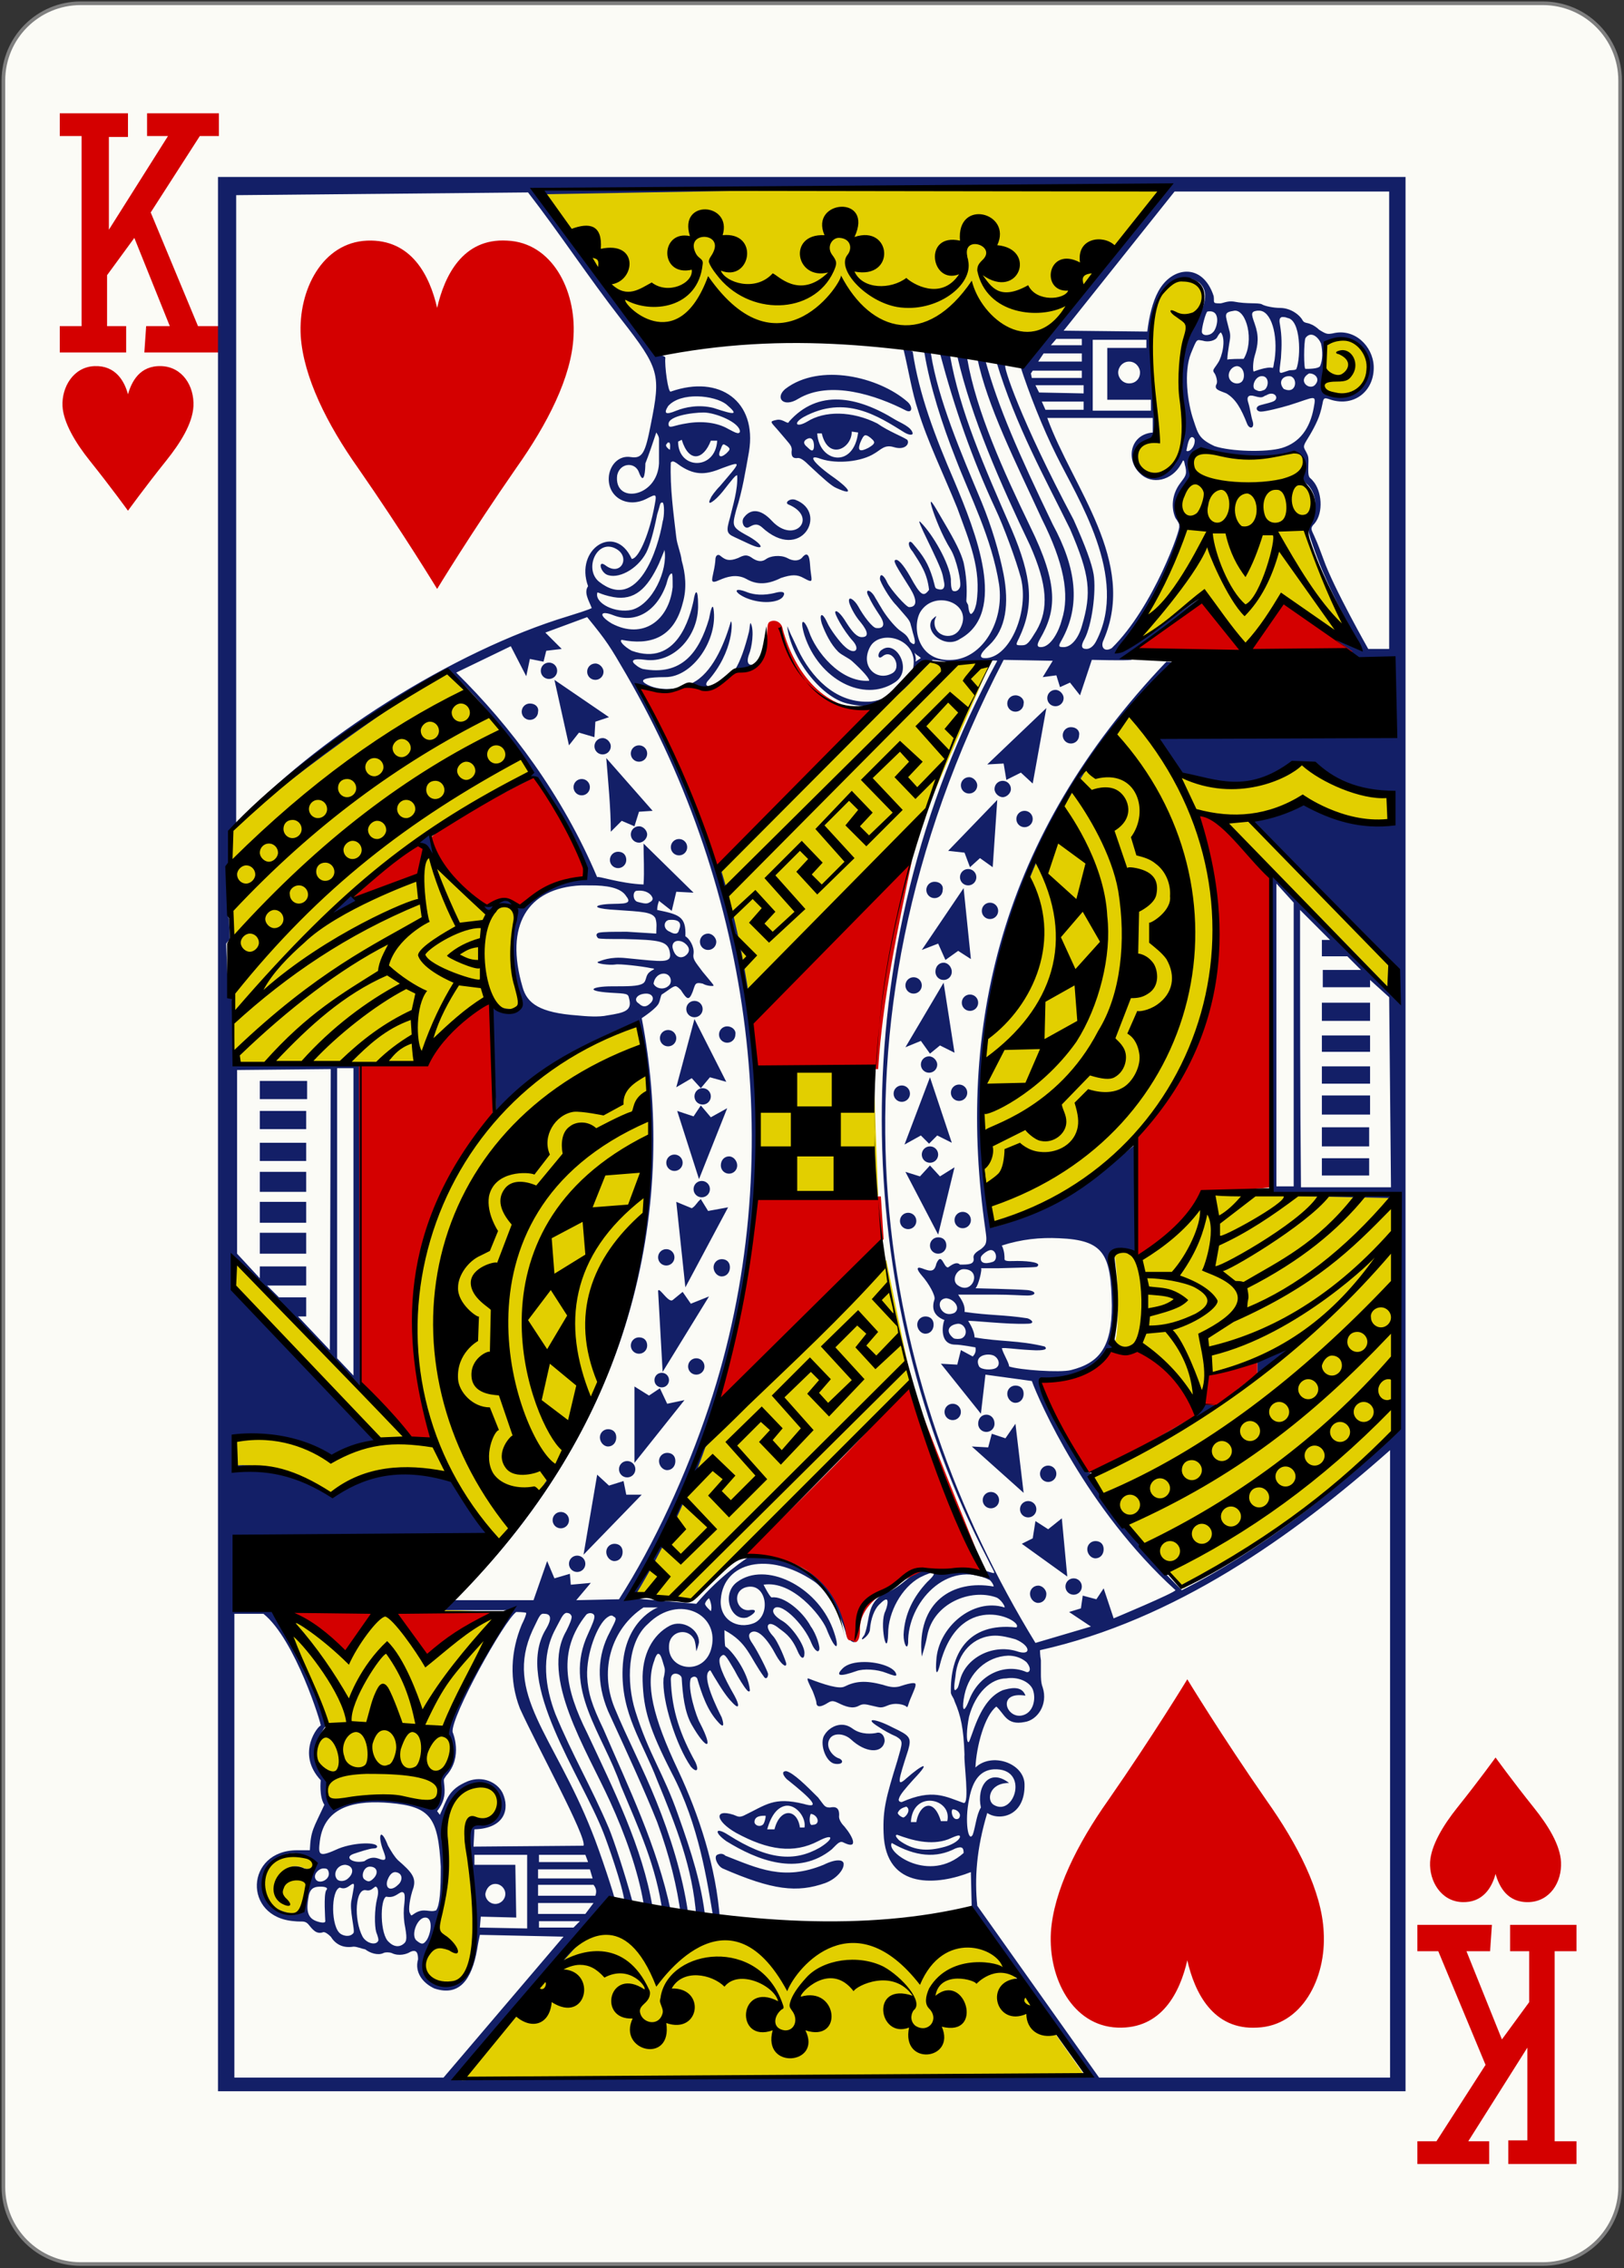 <?xml version="1.0" encoding="utf-8"?>
<!DOCTYPE svg PUBLIC "-//W3C//DTD SVG 1.1//EN" "http://www.w3.org/Graphics/SVG/1.1/DTD/svg11.dtd">
<svg version="1.1"
	 id="svg6215" xmlns:rdf="http://www.w3.org/1999/02/22-rdf-syntax-ns#" xmlns:dc="http://purl.org/dc/elements/1.1/" xmlns:cc="http://creativecommons.org/ns#" xmlns:svg="http://www.w3.org/2000/svg"
	 xmlns="http://www.w3.org/2000/svg" xmlns:xlink="http://www.w3.org/1999/xlink" x="0px" y="0px" width="178.6px" height="249.4px"
	 viewBox="0 0 178.6 249.4" enable-background="new 0 0 178.6 249.4" xml:space="preserve">
<rect x="0" y="0" width="178.6" height="249.4" fill="#333333" stroke="none"/>
<g id="layer1" transform="translate(-242.672,-353.6)">
	<g id="g6155" transform="matrix(1,0,0,1,-3391.054,1089.661)">
		<path id="rect6355-6-85-90-3-5" fill="#FBFBF6" stroke="#7F7F7F" stroke-width="0.4" d="M3642.6-735.7h160.8
			c4.7,0,8.5,3.8,8.5,8.5v231.6c0,4.7-3.8,8.5-8.5,8.5h-160.8c-4.7,0-8.5-3.8-8.5-8.5v-231.6
			C3634.1-731.9,3637.9-735.7,3642.6-735.7z"/>
		<path id="path163-0-2-7-7-1-8-7-00-1-2" fill="#D40000" d="M3647.8-679.9c0,0-1.8-2.5-4.2-5.5c-1.6-2-2.9-4.2-3-6
			c-0.1-2.1,1.2-4.3,3.5-4.4c2.3-0.1,3.3,1.6,3.7,3.1c0.4-1.4,1.3-3.2,3.7-3.1c2.3,0.1,3.6,2.2,3.5,4.4c-0.1,1.9-1.4,4-3,6
			C3649.6-682.4,3647.8-679.9,3647.8-679.9z"/>
		<path id="path163-0-2-7-7-1-8-1-9-4-6-8" fill="#D40000" d="M3798.2-542.8c0,0-1.8,2.5-4.2,5.5c-1.6,2-2.9,4.2-3,6
			c-0.1,2.1,1.2,4.3,3.5,4.4c2.3,0.1,3.3-1.6,3.7-3.1c0.4,1.4,1.3,3.2,3.7,3.1c2.3-0.1,3.6-2.2,3.5-4.4c-0.1-1.9-1.4-4-3-6
			C3800-540.3,3798.2-542.8,3798.2-542.8L3798.2-542.8z"/>
		<path id="path39-51-8-0-0" fill="#D40000" d="M3649.8-700.2h2.6l-3.9-9.7l-3,4.1l0,5.6h2.1v2.9h-7.3v-2.9h2.4v-20.9l-2.4,0v-2.5
			h7.5v2.6h-2.1l0,10.2l6.5-10.3h-2.3v-2.5h7.9v2.5h-2.1l-5.4,8.4l5.2,12.5h2.3l0,2.9h-8.2L3649.8-700.2L3649.8-700.2z"/>
		<path id="path39-3-9-6-0-8" fill="#D40000" d="M3797.6-521.5h-2.6l3.9,9.7l3-4.1l0-5.6h-2.1v-2.9h7.3v2.9h-2.4v20.9l2.4,0v2.5
			h-7.5v-2.6h2.1l0-10.2l-6.5,10.3h2.3v2.5h-7.9v-2.5h2.1l5.4-8.4l-5.2-12.5h-2.3l0-2.9h8.2L3797.6-521.5L3797.6-521.5z"/>
		<path id="path3876-2-1-7" fill="#E2CF00" d="M3698.7-524.7c14,1.6,28.3,2,43,0.9c3.8,5.3,11.4,16.1,11.4,16.1l-69.3,0.6
			L3698.7-524.7z M3680.7-521c1.9-3.8,2.2-7.4,1.9-12.7c-0.3-4,2.2-7.2,4.8-6c2,0.9,1.1,4.7-1,3.9c-0.8-0.3-1.5,0-1.4,1.8
			c0.2,4.5,1.4,9.5,0.3,13.8C3684.6-516,3679-517.9,3680.7-521z M3663.3-526.9c-2.2-3.3,1.7-6.4,4.2-4.9c1.2,0.5,1,1.7-0.5,1.1
			c-2-0.9-4.3,2.3-2.5,3.5c0.8,0.6,1.1,0.5,0.5-0.2c-1.7-1.9,2.6-2.8,2.5-1.5c-0.3,1.6-0.3,2.2-0.5,2.5
			C3666.2-525,3664.5-525.7,3663.3-526.9z M3669.4-540.8c-2.4-3,0.3-5.3,0.3-5.2c0.7-0.8-5.6-12.7-4.8-12.8c8-0.9,16.1-0.2,24.1,0
			c0,0-4.3,7.8-6,11.6c-0.7,1.5,0.9,3.4,0.3,4.5c-2.1,2.3-0.8,4.8-2.1,4.9c-3.3-0.6-6.8-1-11.1,0
			C3669.8-537.8,3669.8-539.8,3669.4-540.8z M3704-623.5c4,20.8-1.9,42.8-15.6,57.3c-1.9-1.9-3.4-5.4-5.3-7.7
			c-5.3-1.6-9.2,0.3-12.9,2.2c-3.3-1.9-7.1-3.1-10.7-3l-0.1-3.2c3.7-0.1,7.6,0.3,10.9,2.3l5.2-2.1l-16.1-16.8l0.2-2.9l19.5,19.8
			l2.5,0.1C3676-592.4,3680.8-615.9,3704-623.5z M3731.2-597.5l2.8,13.6c0,0-15.8,15.8-24.1,23.9l-6.9-0.6
			c3.5-5.2,5.4-10.5,7.7-15.7L3731.2-597.5z M3787.2-578.9c-6.6,7.5-14.5,12.2-23.3,17.5c-3.5-4-7.8-8.3-10.2-12.2
			c7.7-4.1,15-7.3,22.5-14.6c-0.4,0.5-9.6,3.6-9.5,3.2c-0.3,1.5-0.1,2.5-1.6,2.9c-1.8-2.5-3.5-4.5-6.2-5.6c-1.2,0.1-2.7-0.7-2.7-0.7
			c0.8-0.2,0.4-9.7,0-9.8c0.9-0.3,1.7-0.9,2.9,0.4c0.5,0.4,5.8-5,7.6-6.8c7.1-0.6,13.3,0.1,20.2-0.1
			C3786.7-596.2,3787.2-587.4,3787.2-578.9L3787.2-578.9z M3742.4-600.4c-0.2-0.4-2-14.4-0.3-23.2c4.6-14.8,3.5-19,15.5-33.6
			c0.8-0.8,3.5,1.7,5.6,6.1c6,3.8,13.7-1.1,13.7-1.1s3,2.5,9.7,3.8l-0.1,2.6c0,0.8-7.6-0.8-9.2-2.4c0,0-5.7,1.9-5.7,2.2
			c0,1.5,15.1,15.5,15.1,15.5l-0.1,3.3c0.1,0-20.6-21.7-20.9-19.4C3771.5-621,3761.5-608.1,3742.4-600.4z M3717.4-604.9l-0.3-13.5
			l12.7,0.2l0.5,13.6L3717.4-604.9z M3659.3-619.4c0.3-0.5-0.5-25.1-0.4-25.1c8.1-8.1,16-12.7,23.9-17.6c3.6,3.6,6.6,6.6,9.3,11
			l-10.9,6.8c0.4,1.7-0.7,2.3,6.4,8.7c0.1-0.4,2.4-1.8,2.8,0.2c-1,4.1,0.4,7.7,0.6,9.9c-1,1.3-3.1-0.1-3.1-0.1
			c-1.4-1.5-6.8,5.8-8.4,6.6C3672.7-619.4,3658.9-618.9,3659.3-619.4L3659.3-619.4z M3735.7-663.3c0,0.1,7,0,6.9,0.2
			c-1.3,3.1-4.1,9.4-7,16.2c-2.4,4-19.7,20.7-19.7,20.7c-0.8-4.8-2-9.6-3.3-14.3L3735.7-663.3z M3765.7-686.5
			c2.5,1.1,9.5,0.5,10.6,0c1.4,1,0.5,2.3,0.4,3c1.5,1.9,2.3,2.5,0.6,5.6c-0.4,0,5.1,12.5,5.3,12.5c0,0-5.8-2.8-7.9-4.7l-4,5.4
			l-4.7-6.1c0,0.5-9,6.6-9.1,6.3c-0.3-0.3,8.2-9.5,6.5-14.9c-0.4-1.3,0.5-2.6,1.2-3.8C3765.1-684,3764.5-685.5,3765.7-686.5z
			 M3761.1-687.7c0.4-0.4-2.2-11.8,0.6-16.3c1.2-1.7,3.3-1.7,4.2-0.4c0.7,1.9-1.3,4.5-1.7,5.8c-1.3,3.6,0.6,8.3-0.3,11.7
			C3760.9-679.5,3755.9-687.6,3761.1-687.7L3761.1-687.7z M3780-692.7c-1.5,0.1-0.5-4.5-0.2-5.8c0-0.3,2.7-0.9,3.7,0.9
			C3785.1-694.9,3783.2-691.6,3780-692.7L3780-692.7z M3762.1-715.5l-14.1,17.4c-14.3-1.7-28.6-2.7-43.2-0.5l-11.8-16.6
			L3762.1-715.5z"/>
		<path id="path3874-3-1-4" fill="#131F67" d="M3788.3-716.6h-130.6v210.5h130.6V-716.6z M3762-715.5l-15.7,19.5l-0.4,0.1
			c1,3.1,2.5,6.9,4,9.9c2.3,4.7,8,13.4,4.4,20.4c-0.3,0.6-0.7,0.9-1.1,0.9c-0.6,0-0.6-0.4-0.2-1.1c0.8-1.5,1.3-5.2,1-7.1
			c-0.2-1.2-0.9-3.1-2.2-6c-5.9-11.1-7.8-17-7.5-17c-0.1,0-0.2-0.1-0.4-0.2l-0.6-0.2c2.1,7,5.4,12.9,8.1,18.4
			c2.2,5.1,2.4,7,1.3,10.7c-0.4,1.4-1.2,2.3-2,2.3c-0.6,0-0.6-0.1-0.2-0.8c2.1-3.8,1.6-7.9-1-12.7c-3.8-7.9-6-12.9-7.4-18
			c0,0-0.7-0.2-0.9-0.3c1.1,5.3,4.2,11.4,7.1,17.7c2.4,4.8,3.1,8.3,2.2,11.1c-0.3,1.2-1.2,3-2.3,3c-0.4,0-0.5-0.2-0.1-0.9
			c1.8-3.1,2.1-5.9-1.1-12.4c-2.9-6-5.9-12.6-6.9-18.4c-0.1-0.5-1.3-1-1.1-0.3c1.6,6.9,4.7,13.9,8,20.8c1.9,4.3,2.1,7,0.7,9.4
			c-0.8,1.3-1,1.6-1.6,1.6c-0.7,0-0.7,0-0.3-0.8c1.7-3.6,1.4-6.7-0.8-11.9c-3.1-7.1-5.7-13-6.8-19.2c-0.2-0.1-1.3-0.5-1.1-0.2
			c1.6,6,3.5,11.5,6.1,17.1c0.9,1.9,2.3,5.7,2.8,7.6c0.9,3.6-1.1,8.5-3.7,8.8c-1,0.1-0.9-0.4,0.2-1.4c1.9-1.8,2.2-4.6,1.6-7.8
			c-0.5-2.5-1.3-5.2-2.4-7.9c-2.3-5.5-4.8-11.3-5.6-16.4c0-0.5-1-0.5-0.7,0c0.6,3.6,1.9,7.7,3.4,11.5c1.6,4.2,4,8.8,4.8,13.9
			c0.6,4.2-1.9,8.1-5.1,8.3c-3.8,0.3-4.5-3.5-3.6-5.2c1.5-2.6,5.8-1.1,4.5,1.6c-0.7,1.6-3,1.1-2.9-0.6c0-0.2,0.2-0.6,0.2-0.6
			c-0.1,0-0.4,0.3-0.5,0.4c-0.8,1.4,1.5,3.2,3.1,2.1c5.3-2.9,1.7-11.8-0.6-17.3c-2.2-5.1-3.9-9.6-4.6-14.3c-0.2-0.1-1.1-0.4-1-0.2
			c0.6,2.5,0.9,4.6,1.6,6.7c1,3.3,2.8,7,4.3,10.7c1.3,3.6,2.7,6.7,2.1,10.5c-0.1,0.4-0.2,0.8-0.4,1c-0.2,0.3-0.4,0.2-0.5-0.8
			c0-0.1-0.2-0.3-0.2-0.5c0.1-1.4,0-2.8-0.3-4.2c-0.3-1.1-0.9-2.3-2.2-4.5c-0.5-0.8-1.8-3.3-1.3-1.6c0.3,1,1.1,3.1,2.1,4.7
			c0.6,1,1.2,3.6,1,4.1c-0.2,0.5-0.6,0.5-0.8,0.4c-0.2-0.2-0.2-0.9-0.2-1.3c-0.2-1.8-2-4.9-3.3-6.2c-0.9-1,2.1,4.4,2.4,5.8
			c0.1,0.6,0.3,1.1,0.1,1.4c-0.1,0.2-0.4,0.2-0.7,0.1c-0.3-0.1-0.2-0.2-0.5-1.2c-0.5-1.6-1-2.4-2.2-3.8c-0.4-0.5-0.7,0.1,0,0.9
			c0.9,1.4,1.6,2.4,1.8,4.2c-0.6,0.8-0.9,0.7-2.1-1.5c-0.8-1.4-1.3-1.8-1.5-1.8c-0.5,0,0,0.7,1.5,3.1c0.8,1.3,0.8,2.1-0.1,2.1
			c-0.3,0-2-1.9-2.4-2.7c-0.3-0.7-0.8-1.2-0.8-0.4c0,0.3,1,2.1,1.8,2.9c1.1,1.3,1.5,1.6,1.6,2.2c0.1,0.3,0.2,0.8,0.3,1.1
			c0.3,1,0.1,1.2-0.4,0.7c-0.3-0.7-0.5-0.8-1.2-1.3c-0.6-0.5-1.5-1.6-2-2.5c-0.2-0.3-0.4-0.7-0.6-1c-0.5-1-1.3-1.1-0.7-0.1
			c0.2,0.5,0.7,1.3,1.1,1.9c0.7,1,0.6,1.6-0.3,1.5c-0.4,0-1.4-1.3-2-2.4c-0.4-0.7-1.1-1.2-1-0.5c0,0.2,0.5,1.4,1.3,2.3
			c0.8,1,0.9,1.6,0.1,1.6c-0.5,0-1-0.5-1.7-1.6c-0.6-1-1.1-1.4-1.2-1.2c-0.2,0.1,0.9,2.1,1.9,3.2c0.9,1,0.2,1.6-0.8,0.7
			c-0.6-0.5-1.7-2-2-2.7c-0.6-1.3-0.9-0.9-0.6,0.1c0.4,1.1,1,2.3,1.8,3.1c0.4,0.4,1.2,0.7,1.6,1.1c1.1,1,1.9,1.9,1.8,2.1
			c-3.2,0.2-5.9-3.3-6.6-5.4c-0.5-1.4-1.1-1.6-0.5,0.4c1.6,4.9,6.5,7.4,9.9,5.2c2.1-1.3,0.2-4.8-1.4-3.6c-0.5,0.3-0.5,1.2,0.1,0.7
			c1.1-0.9,2.2,1.3,1,1.9c-1.7,0.9-3.5-0.8-2.4-2.9c1.1-2.1,5.6-0.9,4.7,2.5c-0.5,1.6-2.9,3.5-4.9,3.5c-3.7,0.1-6.3-2.8-7.7-5.7
			c-0.2-0.4-0.5-1.1-0.8-1.7c-0.2-0.5-0.4-0.9-0.4-0.9c0.4,3.5,3.7,7.8,6.6,8.5c4.9,1.2,6.2-1.8,9.4-4.8c0,0,2.3,0.3,2.4,0.3
			c0.2-0.1,4.5-0.3,4.7-0.2c-17.4,32-16.1,69.9-1.1,98.7c1,2.1,1.2,1.7-0.5,1.3c-1.7-0.4-3.2,0.2-4.6-0.1c-2.8-0.6-3.5,1.4-5.6,2.4
			c-2.7,1-2.1,3-2.8,4.8c-0.2,0.3-0.4,0.5-0.2,0.5c0.2-0.1,0.8-0.6,0.8-1.1c0.1-1.2,0.5-2.2,1-2.7c0.5-0.5,0.8-0.7,0.9-0.5
			c0.1,0.2,0,0.7-0.2,1.2c-0.7,1.3,0.2,5.5,0.3,2.5c0-2.4,1.5-5.1,3.5-6.2c1.6-0.8,2.1-0.7,0.8,0.5c-1.5,1.6-2.5,3.5-2.6,5.8
			c0,1,0.4,1.8,0.5,0.9c-0.1-4.4,4.3-9.3,9-6.9c0.2,0.2,0.4,0.5,0.4,0.7c-4.5-0.8-8.5,1.7-7.9,7.7c0,0,0.4-1.2,0.6-2.3
			c0.7-3.6,4.8-5.2,7.6-4.2c0.5,0.2,1,1,0.9,1.1c-3.5-1.1-7.3,2.2-7.5,5.8c-0.1,1.2,0,2.2,0.5,0.1c2.3-8,9.2-4.4,8.3-3.7
			c-5.4-0.6-7.3,3-7.2,7.2c0.1,0.4,0.3,0.5,0.4,0.9c0.7,1.6,1,3,1.1,5.9c-0.1,0.7,0.6,5.5-0.1,5.3c-2-0.7-3.4-1.6-6.8-0.1
			c-0.3,0-0.4-0.2-0.3-0.4c0.1-0.4,0.7-1.1,1.6-2.1c2.1-2.2,0.9-1.6-0.8-0.1c-1.1,1-0.9,0.3,0.2-3.1c0.4-1.4,0.2-1.6-1.7-2.5
			c-1.9-1-3.2-1.1-1.6-0.1c0.6,0.4,1.3,0.8,2,1.1c0.8,0.5,0.7,0.6,0.1,2.7c-1.2,3.9-1.6,5.3-1.5,7.9c0.2,6.4,6.1,5.7,9.6,4.3
			l0.1,4.2l12.9,18.3c0,0-44.9,0-69,0.4c1.4-3.3,15.9-17.5,16.8-20c0.1,0-1.6-5.2-2.5-7.4c-4.2-10.6-9.7-15.1-6.5-22.1
			c0.7-1.4,0.8-1.9,1.3-1.8c0.7,0,0.9,0.5,0.1,1.8c-3.4,5.8,3.9,15.9,6.4,22.3c0.4,1,2.1,5.8,2.3,7.5c0,0.5,1.2,0.7,0.9,0.1
			c-0.9-3.3-2.1-6.9-2.6-8.1c-2-4.7-4-8-5.9-12.6c-1.1-2.9-1.6-6.3,0-9.3c0.6-1.1,0.8-1.7,1.2-1.8c0.3,0,0.5,0.1,0.6,0.4
			c0,0.3-0.2,0.8-0.6,1.6c-2.9,5,2.2,13,4.8,18.7c1.7,3.7,3.1,7.7,3.7,11.2c0,0.2,0.3,0.9,1,0.5c-1.1-6.6-4.3-13-7.2-19.2
			c-2.4-4.8-3.3-9-0.1-13c0.3-0.3,0.9-0.2,0.9,0.2c0,0.3-0.2,0.8-0.7,1.9c-2.8,6,1.6,10.9,3.6,16.7c2,4.8,3.9,8.8,4.6,14
			c0.6,0.2,0.9,0.5,0.9-0.2c-1.5-7.2-4.7-13.7-7.4-20c-1.3-2.7-1.7-4-1.8-5.8c-0.1-2.5,1.1-5.7,2.2-6.5c0.3-0.2,0.5-0.3,0.7-0.1
			c0.4,0.2,0.3,0.3-0.4,1.7c-1.4,2.6-1.5,5.6-0.2,8.7c2.2,4.8,4,8.7,5.4,12.2c1.4,3.8,2.2,7.2,2.6,10.2c0,0,1,0.4,0.8-0.2
			c-0.6-4.2-2-8.6-3.5-12.3c-1.4-3.5-3.2-6.9-4.6-10.3c-1.7-4.2-0.3-8.7,3.2-11l1.6,0c-0.1,0-3.7,1.4-3.9,6.7
			c-0.2,5,2.2,8.1,3.8,12.3c2.1,5.1,3.9,9.6,4.3,15c0.2,0.2,1.1,0.2,1,0.2c-0.4-3.7-1.5-7.2-3-11.4c-1.6-4.6-3.2-6.6-4.7-11.4
			c-1-3.2-0.9-7.6,1.4-9.6c3.4-3.4,8.1-1,6.9,2.9c-0.9,2.8-4.7,2.2-4.6-0.4c0-1.7,2-2.1,2.7-0.9c0.2,0.2,0.3,1.3,0.3,1.4
			s0.3-0.8,0.3-1c0-1.4-1.8-2.5-3.2-1.8c-1.9,1-3.1,3.2-3,6.1c0.1,3.1,0.7,5.2,3.2,10.1c3,5.7,3.9,11.9,4.6,16.1
			c0.3-0.1,0.6,0,0.7,0c-0.4-5.7-2.3-11.5-4.6-16.4c-2.8-5.9-3.6-9.5-2.6-12.1c0.1-0.4,0.3-0.7,0.4-0.7c0.3,0,0.4,0.5,0.7,1.5
			c0.1,0.3,0,0.8-0.1,1.2c-0.2,2.4,1.4,7.4,3,9.7c0.5,0.6,1,0.6,0.5-0.5c-1.6-2.9-2.6-5.6-2.7-9.1c0-1,1.2-0.6,1.2-0.1
			c0.1,1.7,0.3,3.7,1.1,5.1c1.6,2.8,2.5,2.9,0.9-0.2c-0.4-0.7-1.4-3.8-1-4.9c0.2-0.2,0.5-0.3,0.7,0c0.5,1.7,1.1,3.5,2.3,4.8
			c0.6,0.7,0.7,0.4,0.4-0.5c-0.5-1-2.2-4.4-1.4-5.1c0.2-0.2,0.1-0.1,0.8,1c0.9,1.5,1.4,2.1,1.9,2.6c0.6,0.6,0.7,0.2,0.1-0.9
			c-1.2-2.1-2-3.8-1.5-4.3c0.4-0.4,0.5-0.2,1.5,1.5c0.4,0.8,1.1,1.9,1.3,2.1c0.2,0.3,0.4,0.3,0.4,0.1c-0.2-2-2-4.4-2.7-4.8
			c-0.1-0.2-0.1-1.8-0.1-1.8c2.6,1.4,2.7,2.9,4.4,5.2c0.2,0.2,0.4,0,0.4-0.4c-0.1-0.4-1.1-2.4-1.7-3.3c-0.5-0.7-0.5-1.1-0.1-1.3
			c0.7-0.3,1.7,0.7,2.7,2.6c0.5,0.9,1.1,1.4,1.1,0.9c0-0.2-0.9-2.5-1.5-3.1c-1-1.1-0.5-1.8,0.7-0.8c0.5,0.4,1.3,0.8,2,2.4
			c0.4,1,0.8,1.1,0.8,0.3c0-0.9-1.4-2.9-2.4-3.5c-0.7-0.4-1.2-0.9-1-1.3c0.6-1,3.3,1.5,4.2,3.8c0.3,0.7,0.7,1,0.8,0.7
			c0.2-0.2-0.3-1.8-0.9-2.6c-0.9-1.7-3-3.4-4.3-3.2c-0.2,0-0.9-1.4-0.9-1.4c3.2-0.5,6.3,3.4,6.9,4.8c1.1,2.8,1.6,2.4,0.7,0
			c-1.8-4.7-7.4-7.4-10.5-5.1c-1.8,1.3-0.7,4.4,1.1,3.9c0.7-0.3,1.4-1,0.2-0.8c-1.4,0.1-1.9-2-0.4-2.5c2.3-0.7,2.9,3,1,3.9
			c-1.9,0.8-3.9-0.4-3.7-2.6c0.3-4.1,5.3-5.3,10.2-2c1.4,0.9,3.1,3.9,3.6,5.9c0.2,0.6,0.8,0.9,0.9,0.8c0.2-0.2-1.4-3.5-1.9-4.4
			c-2.1-4.9-9.8-5.2-9.8-4.9c0,0-3,1.9-5.7,5.1l-6.9-0.6c17.5-28.4,18.9-70.3,0.9-99.9c0.2,0.2,3.5,1,4.6,0.1c0.8-0.4,1.1-0.5,2-0.2
			c1,0.4,2.1,0,3.2-1c0.8-0.8,0.9-1,1.4-0.9c1.6,0.2,2.7-0.7,3-3.1c0.1-0.9,0.2-1.9,0.1-1.7c-0.1,0.1-0.3,0.9-0.4,1.4
			c-0.3,1.4-0.6,1.9-1.1,2.3c-0.9,0.7-1.4,0.3-1-0.8c0.3-0.7,0.6-2.6,0.2-3.4c-0.1-0.2-0.1,0.4-0.2,0.9c-0.9,3.6-1.9,5.5-3.7,5.9
			c-0.8,0.2-1.2,0.1-0.9-0.4c3-3.3,2.8-6.9,2.6-6.6c-0.6,2.1-1.8,5.2-3.8,6.5c-1.7,1.1-4.2,1.2-5.6,0.3c-0.8-0.5,0.4-0.7,2.2-0.7
			c3,0,5.8-4.1,5.3-7.5c-0.1-0.6-0.3,0-0.5,1.1c-1.1,3.7-3,6.3-7.3,5.5c-0.3-0.1-0.6-0.3-0.7-0.4c-0.7-0.5-0.4-0.8,1-0.6
			c3.1,0.4,5.9-2.6,5.8-6.1c0-1.7-0.3-1.7-0.5-0.4c-0.4,1.8-1.8,7.3-6.8,5.5c-0.9-0.5-1.4-1.1-1.1-1.2c3,0.6,5.7-0.1,6.7-4
			c0.5-1.7,0.3-3.3-0.1-4.7c-0.1-0.9-0.5-1.7-0.6-2.6c-0.3-2.6-0.7-5.4-0.6-8.2c0.2-0.2,0.3-0.2,1.1,0.4c1.7,1.1,2.9,0.9,4.6,0.2
			c2.2-0.8,2-0.7-0.3,2c-0.5,0.5-1,1.2-1,1.3c-0.6,1.1,0.5,0.3,1.3-0.7c1.1-1.4,1.4-1.8,1.6-1.8c0.1,1.6-0.5,3.4-0.8,4.7
			c-0.4,1.4-0.4,1.7,0.5,2.1c0.4,0.2,1.1,0.5,1.5,0.7c1.9,0.9,1.7,0.2,0.2-0.7c-2-1.1-2-1.1-1.5-3c0.7-2.2,1-4.2,1.4-6.4
			c0.9-5.5-3.2-8.5-8.6-6.6c-0.3,0.2-0.7-2.9-0.6-3.7c0-0.3-0.8-0.2-1.5-1.1c0.2-0.2-8-10.6-11.8-16.9
			C3717-715.1,3740.4-715.6,3762-715.5L3762-715.5z M3744.3-696C3744.4-695.9,3744.4-695.9,3744.3-696
			C3744.4-696,3744.4-696,3744.3-696z M3762.9-715h23.6v50.3l-2.3,0c0,0-3.8-6.7-4.9-9.8c-0.3-0.8-0.7-1.9-0.9-2.3
			c-0.4-1-0.7-1.1-0.1-1.7c1-1.2,0.8-3.6-0.2-4.7c-0.3-0.4-0.5-0.2-0.5-1.2c0-0.8,0.1-1.3-0.1-1.7c-0.3-0.7-0.6-0.7-0.1-1.5
			c0.5-0.8,1.2-2,1.5-3c0.5-1.6,0.1-1.9,1.2-1.5c2.6,0.8,4.8-1,4.7-3.7c-0.1-2.2-2.1-4.2-4.5-3.6c-0.6,0.1-0.7,0.1-1.5-0.4
			c-0.2-0.2-0.6-0.5-0.9-0.6c-0.4-0.2-0.7-0.1-0.9-0.4c-0.3-0.6-1.3-1.4-2.5-1.4c-0.7,0-1.7-0.2-2-0.4c-0.4-0.2-1.6,0-3.1-0.3
			c-0.7-0.1-1.2,0.2-1.5,0.2c-0.9,0-0.6-0.1-0.7-0.8c-1.2-3.7-4.6-3.3-6.1-0.5c-0.6,1.1-1,2.7-1.2,4.4l-9.2-0.1L3762.9-715z
			 M3691.8-714.9c3.4,4.4,6.7,9.4,10.2,13.9c4.3,5.5,4.4,6.1,3.3,11.6c-0.6,3.1-0.9,3.8-2.2,3.6c-1.2-0.2-2.2,0.7-2.4,2
			c-0.3,2.3,1.9,3.7,4.1,2.6c1.2-0.6,1.2-0.7,0.8,1.3c-0.6,2.9-1.7,5.3-2.4,5.3c-1.8-4-6.3-1.1-4.8,3c-0.5,0.7,0.1,1.6,0.4,2.4
			c0,0,0,0.1-2.6,0.9c-12.6,3.8-28,13.6-36.5,22.9v-69.2L3691.8-714.9z M3764.1-705.5c0.5,0,1,0.2,1.5,0.5c1.1,1,0.8,2.4-0.7,5
			c-1.6,3.7-1.2,6.5-0.8,10.4c0,2.2-0.8,4.4-1.9,5.3c-1.9,1.5-4.3-0.5-3.3-2.5c0.5-1,1.6-0.4,1.9-1.4c0.4-3.5-0.5-7.1-0.6-10.5
			c0-1.5,0.5-3.5,1.2-4.9C3762-704.8,3763.1-705.4,3764.1-705.5L3764.1-705.5z M3767.1-699.5c-0.4,0.4-1.2,0.4-1.2-0.1
			c0-0.5,0.4-2,0.6-2.2C3768.1-702.1,3767.6-699.9,3767.1-699.5z M3769.5-701.9c1.3-0.1,2.2,3.3,1,5.3c-0.2,0-1.8,0-1.8,0.1
			c0-0.4,0.1-1.1,0.2-1.7c0.1-0.6,0.2-1,0-1.6C3768.5-701.5,3768.2-701.7,3769.5-701.9L3769.5-701.9z M3772-701.9c0,0,0.1,0,0.2,0
			c1.3,0,2.1,2.6,1.7,5.4c-0.1,0.4-0.1,0.8-0.2,0.9c-0.6-0.2-2.1,0.4-2.1,0.4c-0.1-0.1-0.1-1,0.1-1.7c0.4-1.3,0.5-2.2,0-3.6
			C3771.3-701.6,3771.3-701.8,3772-701.9z M3775.3-701.1c1.5,0.2,1.5,4.3,1,5.6c-0.1,0.2-0.7,0.1-0.9,0.2c-1.2,0.4-1,0.5-0.8-1.4
			c0.1-1.4,0.1-2.4-0.1-3.6c-0.1-0.5-0.1-0.8,0.2-0.9C3774.9-701.2,3775.1-701.2,3775.3-701.1L3775.3-701.1z M3768-699.5
			c0.6,0.8,0.1,2.7-0.3,3.3c-0.5,0.8-0.7,0.8-0.4,1.2c0.1,0.1,0.4,0.9,0.2,1.2c-0.3,0.6,0.4,0.7,1.1,1c1,0.6,1.6,1.6,2.3,3.4
			c0.3,0.6,0.8,0.4,0.6-0.3c-0.2-0.6-0.3-1.5-0.5-2.1c-0.2-0.6,0-0.9,0.7-0.7c1,0.3,0.9,0,1.3-0.1c0.8-0.5,1.4,0.2,0.9,0.6
			c-0.3,0.2-0.9,0.3-1.6,0.5c-0.6,0.2-0.4,0.7,0.1,0.7c0.5,0,2.1-0.4,3.1-0.7c2.9-0.9,3-1.3,2.7,0.3c-0.4,2.2-1.5,3.8-3.5,4.4
			c-1.7,0.5-5.6,0.4-7.4-0.2c-1.7-0.8-1.8-1.3-2.3-2.8c-0.7-2-1.1-5.4-0.3-7.4c0.7-1.7,0.6-1.5,1.3-1.4c0.6,0.2,1.4,0,1.6-0.4
			C3767.7-699.2,3767.9-699.5,3768-699.5L3768-699.5z M3779-698.3c0.2,0.9,0.2,1.8-0.1,2.5c-0.2,0.3-1.2,0.3-1.6,0.3
			c-0.2,0.1-0.2-3,0-3.4C3777.9-699.7,3778.7-699,3779-698.3L3779-698.3z M3749.9-698.8l2.8,0v0.7l-3.4,0L3749.9-698.8z
			 M3759.8-698.7v0.9l-4.3,0v5.7l4.8,0l0,1.2l-6.4,0l0-7.8L3759.8-698.7L3759.8-698.7z M3781.6-698.9c4.4,1,2.4,5.9,0.8,6.2
			c-2.1,0.4-3.8,0.1-3.2-1.7c0.6-1.2,0.2-2.8,0.3-3.9C3779.9-698.7,3780.9-699,3781.6-698.9z M3748.5-697.2l4.2,0v0.9l-4.8,0
			L3748.5-697.2z M3757.9-696.3c0.7,0,1.2,0.6,1.2,1.2c0,0.7-0.5,1.2-1.2,1.2s-1.2-0.6-1.2-1.2
			C3756.7-695.7,3757.2-696.3,3757.9-696.3z M3769.8-695.8c0.8,0.1,0.9,1.3,0.5,1.7c-0.4,0.4-1.2,0.2-1.4-0.4
			C3768.7-695.1,3769.2-695.8,3769.8-695.8z M3747.3-695.3l5.4,0v0.8l-5.5,0l-0.1-0.5L3747.3-695.3z M3777.7-695
			c0.7,0,1.2,0.6,0.7,1.2C3777.8-693,3776.3-694.2,3777.7-695z M3720.1-693.3c-1.2,1-0.2,2.1,1.4,1.1c3.5-2.1,8.6-0.4,11.9,1.3
			c0.7,0.3,0.7-0.5,0.1-1C3730.4-694.6,3723.9-696.2,3720.1-693.3L3720.1-693.3z M3772.5-694.7c0.8,0,0.8,1.1,0.3,1.5
			c-0.5,0.2-0.6,0.2-1,0C3771.3-693.4,3771.7-694.7,3772.5-694.7L3772.5-694.7z M3775.5-694.7c1,0,0.9,2.1-0.6,1.4
			C3774.3-694,3774.7-694.7,3775.5-694.7z M3747.6-693.7l5.3,0v0.9l-4.9-0.1L3747.6-693.7z M3713.6-691.6c1.4,1.2,1,1.2-1.4,0.4
			c-1.6-0.4-3.1-0.1-4.1,0.3c-1.2,0.5-1.4,0.3-0.9-0.5C3708.6-693,3712.3-692.6,3713.6-691.6z M3720.5-689.7
			c-0.1,0.4-0.6-0.3-1.3-0.2c-1,0.2-0.7,0.2,0.3,1.4c1,1.2,1.3,1.4,1.3,1.9c-0.1,0.7,0.1,1,0.7,0.9c0.3,0,0.7,0.3,1.2,0.8
			c1.6,1.5,2.5,2.3,3,2.5c2.2,1,1.2-0.1-0.2-1.1c-2.3-1.6-3.1-2.7-1.5-2.1c1.8,0.6,4.5,0.3,5.9-0.6c0.7-0.4,1.1-1,2.1-0.7
			c1.3,0.4,1.8-0.4,1.5-0.8c-0.6-0.4-2-0.9-3.3-1.8c-2.8-1.4-5.8-1.4-7.7-0.2c-1.2,0.7-1.6,0.2-0.4-0.5c4.6-2.5,8.2-0.1,11.1,1.7
			c0.5,0.3,0.9,0.3,0.9,0.1c-0.1-0.7-1.4-1.2-1.9-1.5C3728-692.5,3723.7-693.3,3720.5-689.7L3720.5-689.7z M3748.3-691.9l4.6,0v0.9
			l-4.2,0L3748.3-691.9z M3711.1-690.7c1.3,0,4,1.1,4,2.1c-0.1,0.4-0.7,0-1.3-0.3c-1.2-0.7-2.9-0.9-4.6-0.6
			c-1.3,0.2-1.7,0.5-1.9,0.3C3706.8-690.3,3709.9-690.7,3711.1-690.7z M3760.5-690.1l0,1.6c-2.5,0.2-3,3-1.4,4.5
			c1.3,1.3,3.5,0.8,4.5-1c0.2-0.3,0.2-0.5,0.3-0.4c0.1,0.1,0.1,0.4,0.2,0.7c0.2,0.9-0.1,1.1-0.6,1.8c-0.9,1.2-1,2.7-0.5,3.8
			c0.2,0.3,0.5,0.7,0.4,0.9c0.3,0-2.8,8.9-7.4,13.4c-0.8,0.5-1.3-0.1-0.9-0.9c3.7-8.6-3.4-16.7-6.2-24.4L3760.5-690.1L3760.5-690.1z
			 M3727.4-688.6l0.7,0.1c-0.5,4-4.3,3.3-4.5,0.1l0.5,0C3724.8-685.4,3727.4-686.7,3727.4-688.6L3727.4-688.6z M3705.9-688.5
			c0,0,0.3,0.4,0.3,0.7c0,0.9,0,2.3,0,2.7c-0.2,3.8-5,4.5-4.6,1.3c0.3-1.4,2-1.5,2.4-0.3c0.6,1.6,0.7-0.4,0.7-1
			C3705.1-686.1,3705.5-687.3,3705.9-688.5L3705.9-688.5z M3728.9-688.2c0.2,0,0.5,0.2,0.8,0.5c0.3,0.3,0.2,0.5-0.5,0.9
			c-0.8,0.4-1.2,0.4-0.9-0.5C3728.5-687.8,3728.7-688.2,3728.9-688.2z M3764.8-688c0.1,0,0.4,0.1,0.3,0.6c-0.1,0.7-0.7,1.1-0.9,0.9
			C3764.3-686.9,3764.4-687.9,3764.8-688z M3723.2-686.7c-0.1,0.3-0.3,0.2-0.7-0.2c-0.5-0.4-0.4-0.7,0-0.9
			C3723.3-688.2,3723.3-686.9,3723.2-686.7L3723.2-686.7z M3708.7-687.7c0.8,2.6,2.4,2.2,3.2,0.1l0.7,0c-0.2,3.3-4.3,3.2-4.3,0.1
			L3708.7-687.7z M3707.3-687.4c0.2,0,0.1,0.8,0.1,0.8s-0.7-0.4-0.3-0.7C3707.1-687.4,3707.2-687.4,3707.3-687.4z M3713.3-687.2
			c0.1,0,0.2,0.1,0.4,0.2c0.4,0.3,0.3,0.4-0.1,0.8c-0.7,0.6-1,0.3-0.6-0.5C3713.1-687,3713.2-687.2,3713.3-687.2z M3765.9-686.6
			c0.3,0,0.7,0.1,1.6,0.4c2.4,0.7,5.7,0.6,8.5-0.1c0.9-0.2,1.5,1.3,1.1,2.4c-0.2,0.5-0.2,0.6,0.5,1.2c0.9,1,1,2.5,0.4,3.9
			c-0.5,1-0.5,0.9,0.1,2.7c1.3,3.8,3.1,7.3,5.1,10.8l-2.6-1c0,0-11.9,10.3-20.2,10.7l3,4.8c4.8,1.9,9.3,1.4,13.7-1.3
			c-0.1,0.4,5.3,3.1,9.7,3.4l0,3.2c-3.3-0.4-6.6-0.5-9.7-2.4c0,0-2.8,1.2-5.6,2.1l15.8,16.6l0,2.8c0,0-6.7-6.4-13.7-13.6l0.1,35.4
			l13.7,0.3c-0.4,9.2-0.3,15.1-0.2,25.6c-6.5,6.7-15.3,13.4-23.5,17.5c-3.9-3.8-7.1-7.9-9.9-12.3c-0.1-0.1,0.3-0.3,0.2-0.4
			c-0.1-0.1-0.6-0.2-0.7-0.3c-1.7-2.6-5.7-9.7-5-9.9c1.2,0.1,6.8-0.6,8-4c0-0.2-0.1-0.8,0-1.5c0.4-1.9,0.6-4.7-0.1-6.5
			c-1.2-3.2,2.4-2.2,2.5-2v-12.2c-4.7,3.8-9.5,7.6-15.8,9.2c-3.9-20.1,2.3-45.2,20.1-62.1l-1-0.1c-18.3,19.2-23.1,40.3-19.9,62.5
			c0,0,0.1,0.7,0.1,0.9c0,0.6-0.1,0.8-0.6,1.2c-0.5,0.3-0.9,0.6-0.8,1c0.1,0.7-0.6,0.7-1.5,0.7c-0.4-0.4-1,0.1-1.3,0.3
			c-0.5,0.1-0.7-1.8-1.3-0.4c-0.2,0.9-0.6,0.9-1.6,0.5c-0.6-0.2-0.6,0.1,0,0.8c0.8,0.9,1.5,2.2,1.4,2.6c-0.3,0.9-0.2,1.8,1.1,2.3
			c-0.1,0-0.8,2.7,1.2,2.7c0.6,0,2.2,0.3,2.2,0.3c0.1,0.5-0.1,0.8-0.3,1l-1.3-0.7l-0.4,1.6l-1.8-0.1l4.4,5.5l0.5-4.3l5.1,0.7
			c0.8,2.2,6,14.1,15.8,23c-0.1,0.3-6.8,3.1-6.8,3.1l-1.1-3.3l-0.8,1.2l-1.5-0.4l-0.2,1.4l-1.3,0.4l2.4,1.6l-6.1,1.8
			c-17.2-28.1-24.9-66.8-3.5-108.1l5.4,0.1l-1.1,1.8l1.5-0.2l0.4,1.3l1.1-0.5l1.1,1.4l1.3-3.9c0,0,3.8,0.1,4.3,0
			c0.4,0,8.1-6.6,7.9-6.9c-0.1-0.2-8.4,6-8.7,5.7c0,0-0.8,0.2-0.2-0.6c1.2-1.4,2-2.5,3.2-4.5c1.9-2.7,2.8-6,3.3-8.2
			c0-0.2,0-0.5-0.1-0.8c-0.7-1.5-0.6-2.5,0.8-4.2c0.5-0.6,0.5-0.8,0.4-1.2c-0.3-0.9,0-1.6,0.6-2.2
			C3765.5-686.5,3765.7-686.6,3765.9-686.6L3765.9-686.6z M3720.4-680.6c3.4,1.4,0.7,4.5-1.8,1.8c-1.3-1.4-2.4-1.3-3.1-0.3
			c-0.3,0.5,0.1,1.3,0.6,1c0.4-0.2,0.8-0.5,1.4,0c4.3,4,7.4-1.6,3.7-3C3720.6-681.3,3720-680.8,3720.4-680.6L3720.4-680.6z
			 M3706.5-680.8c0,0,0.1,0,0.1,0c0.2,0.1,0.2,1.5,0,2.1c-0.5,3-2.7,10-7,6.6c-1.7-1.4-0.2-4.8,1.9-3.6c1.6,0.9,0.5,3.1-1.2,1.8
			c-0.8-0.6-0.6,0.6,0.1,1c1.2,0.6,3.4-0.5,4.4-2.4c0.4-0.8,0.8-2.2,1.2-4.2C3706.3-680.4,3706.3-680.8,3706.5-680.8L3706.5-680.8z
			 M3706.8-675.6c0.4,2.2-1.3,6-3.6,6.6c-1.8,0.4-4-0.7-3.8-1.8c0-0.3,0.2,0.1,1.8,0.4c2.3,0.4,3.7-0.9,5-3.7
			C3706.6-675.1,3706.8-675.5,3706.8-675.6L3706.8-675.6z M3712.4-674.5c0,0.2-0.1,0.9-0.2,1.3c-0.2,1-0.4,1.4,0.7,0.9
			c0.7-0.3,1.8-0.7,2.9-0.1c1.2,0.7,2.4,0.6,3.8-0.1c1.2-0.4,1.8-0.4,2.5,0c1.3,0.7,0.8,0.3,0.7-1.6c-0.1-1.3-0.5-1.1-0.9-0.6
			c-0.3,0.3-0.9,0.4-1.6,0c-0.8-0.4-1.9-0.2-2.3,0.1c-0.4,0.3-0.9,0.4-1.7-0.2c-0.5-0.3-0.8-0.2-1.4,0.1c-1,0.4-1.4,0.2-1.9-0.2
			C3712.7-675.2,3712.4-675,3712.4-674.5L3712.4-674.5z M3707.6-673c0.1,0,0.1,0.5,0.1,1.5c-0.4,3.7-3.3,5.8-6.7,4
			c-1.5-0.9-1.3-1.5,0.2-0.9c2.3,0.9,4.7-0.3,5.8-3.4C3707.2-672.6,3707.4-673,3707.6-673z M3715.8-670.3c1.7,0.7,3.5,0.5,4-0.1
			c0.5-0.7-0.3-0.6-0.7-0.5c-1.5,0.4-2.5,0.2-3.1,0C3714.3-671.6,3714.4-670.9,3715.8-670.3z M3698.3-668.2c2.2,2.7,2.5,3.2,4.3,6.3
			c13.7,23.6,18.1,53.4,9.1,80.5c-2.5,7.5-6,15.1-9.9,21.2l-4.7,0.1l1.6-1.9l-2.2,0.2l-0.1-1.2l-1.7,0.5l-0.8-1.9l-1.5,4.3l-8.7,0
			c20.4-20.1,24.4-44.4,20.6-64c0,0,1.7-1.1,1.9-1.7c0.1-0.2,0.2-0.8,0.3-0.9c0.8-0.5,1.3-1,1.6-0.9c0.2,0.1,0.3,0.2,0.5,0.4
			c0.7,1.1,0.9,1.2,1.3,0.2c0.3-0.8,0.2-1.1,1.1-0.9c0.5,0.3,1.3,0.3,1.2,0.2c0-0.1-0.8-1-1.2-1.5c-0.9-1.2-1.1-1.4-1-2
			c0.1-0.8-0.5-1.7-0.9-1.9c0.1-2.2-0.7-2.4-3.1-2.9c0-0.4,0.1-0.7,0.2-1l1.4,1.1l0.5-2.1l1.9,0.1l-5.5-5.4c0,1.5,0.1,3,0,4.5
			c-2.6-0.1-5.1-1-5.1-0.8c-3.8-9-9.5-16.6-15.5-22.5l6-2.9l1.7,3.3l0.4-1.9l1.5,0.3l0.3-1.2l1.7-0.2l-1.8-1.8L3698.3-668.2z
			 M3734.3-664.3c0.2,0.3,0.4,0.3,0.7,0.6l-0.6,0.4C3734.5-663.7,3734.4-663.9,3734.3-664.3L3734.3-664.3z M3694.1-663.2
			c-0.5,0-0.9,0.4-0.9,0.9s0.4,0.9,0.9,0.9s0.9-0.4,0.9-0.9S3694.6-663.2,3694.1-663.2z M3699.2-663.1c-0.5,0-0.9,0.4-0.9,0.9
			c0,0.5,0.4,0.9,0.9,0.9s0.9-0.4,0.9-0.9C3700.1-662.6,3699.7-663.1,3699.2-663.1z M3682.9-662.4c3,2.5,5.7,5.8,9.1,11l-0.1,0.7
			l1,0.4c0,0,5.6,7.4,5.3,10.7c-1.9,0.4-3.6-0.1-7.1,3.1c-1.6-0.9-2.6-0.6-4.2-0.1c0,0,0,0.7,0.6,1c1.1-1.3,2.3-0.7,3-0.4
			c-0.2,0.1-0.8,7.5,0.3,9c0.9,2.5-1.4,2-3,1.4l0.5,11.7c5.3-6.1,16.4-10.2,15.6-9.8c5.6,30-7.7,50.1-21.6,64.7l7.3,0
			c0,0-6.3,10.3-6.8,13.1c0.4,0.9,1.3,2.9-0.3,4.3c-0.6,0.6-0.6,3.5-0.6,3.5c-3.8,0.1-7.2-1.2-11.6,0.4c-0.5,0.2-0.6-2.4-0.6-2.9
			c-2.5-2.2-0.2-6.1,0.1-5.8c-2-6-6-13.1-6-13.1s-2.4-0.1-3.9-0.2c-0.3-0.3-0.5-7.2-0.2-7.4c10.9,0.9,28.1-0.1,28.1-0.1l-4.6-6.5
			c-5.7-2.2-13.4,1.6-13.1,1.8c0,0-6.2-3.5-10.5-3l0.1-3.4c3.8,0,7.4,0.7,10.5,2.6l5.3-2l-16.1-17.2l0.2-2.8
			c5.3,4.9,13.9,14.5,13.9,14.5l0-36l-13.9,0l-0.4-7.3l-0.4-0.6l-0.2-5.2l0.4-0.5l-0.1-2.2l-0.1-0.3l-0.2-5.3l0.3-0.4l0-3.4
			C3665.6-651.2,3682.9-662.4,3682.9-662.4L3682.9-662.4z M3694.7-661.3l1.6,7.2l1.1-1.4l1.7,0.5l0.1-1.7l1.5-0.5L3694.7-661.3z
			 M3749.8-660.2c-0.5,0-0.9,0.4-0.9,0.9c0,0.5,0.4,0.9,0.9,0.9c0.5,0,0.9-0.4,0.9-0.9C3750.7-659.7,3750.3-660.2,3749.8-660.2z
			 M3745.4-659.6c-0.5,0-0.9,0.4-0.9,0.9c0,0.5,0.4,0.9,0.9,0.9s0.9-0.4,0.9-0.9C3746.4-659.1,3746-659.6,3745.4-659.6z M3692-658.7
			c-0.5,0-0.9,0.4-0.9,0.9c0,0.5,0.4,0.9,0.9,0.9c0.5,0,0.9-0.4,0.9-0.9C3693-658.3,3692.6-658.7,3692-658.7z M3748.8-658.2
			l-6.5,6.2l1.8-0.1l0.3,1.8l1.6-0.8l1.3,1.2L3748.8-658.2z M3751.5-656.1c-0.5,0-0.9,0.4-0.9,0.9c0,0.5,0.4,0.9,0.9,0.9
			s0.9-0.4,0.9-0.9C3752.5-655.7,3752.1-656.1,3751.5-656.1z M3700-654.9c-0.5,0-0.9,0.4-0.9,0.9c0,0.5,0.4,0.9,0.9,0.9
			s0.9-0.4,0.9-0.9C3700.9-654.4,3700.5-654.9,3700-654.9z M3704-654.1c-0.5,0-0.9,0.4-0.9,0.9s0.4,0.9,0.9,0.9s0.9-0.4,0.9-0.9
			S3704.5-654.1,3704-654.1z M3700.4-652.7c0.2,2.5,0.5,5.5,0.5,8.1l1.2-1.2l1.4,0.6l0.5-1.6l1.5-0.1L3700.4-652.7z M3740.3-650.6
			c-0.5,0-0.9,0.4-0.9,0.9c0,0.5,0.4,0.9,0.9,0.9s0.9-0.4,0.9-0.9C3741.2-650.1,3740.8-650.6,3740.3-650.6z M3697.7-650.4
			c-0.5,0-0.9,0.4-0.9,0.9c0,0.5,0.4,0.9,0.9,0.9s0.9-0.4,0.9-0.9C3698.6-650,3698.2-650.4,3697.7-650.4z M3744-650.2
			c-0.5,0-0.9,0.4-0.9,0.9s0.5,0.9,0.9,0.9s0.9-0.4,0.9-0.9S3744.5-650.2,3744-650.2z M3743.4-648.1l-5.4,5.6l1.8,0.2l0.6,1.6l1.1-1
			l1.4,1L3743.4-648.1z M3746.4-646.9c-0.5,0-0.9,0.4-0.9,0.9c0,0.5,0.4,0.9,0.9,0.9c0.5,0,0.9-0.4,0.9-0.9
			C3747.3-646.5,3746.9-646.9,3746.4-646.9z M3704-645.2c-0.5,0-0.9,0.4-0.9,0.9c0,0.5,0.4,0.9,0.9,0.9s0.9-0.5,0.9-0.9
			C3704.9-644.7,3704.5-645.2,3704-645.2z M3681-644.4l-1.4,1.1c1.1,0.4,1.7,1.4,1.7,1.4C3681.4-641.9,3681.3-642.5,3681-644.4
			L3681-644.4z M3708.4-643.8c-0.5,0-0.9,0.4-0.9,0.9s0.4,0.9,0.9,0.9s0.9-0.4,0.9-0.9S3708.9-643.8,3708.4-643.8z M3701.7-642.4
			c-0.5,0-0.9,0.4-0.9,0.9s0.4,0.9,0.9,0.9s0.9-0.4,0.9-0.9S3702.3-642.4,3701.7-642.4z M3740.2-640.5c-0.5,0-0.9,0.4-0.9,0.9
			c0,0.5,0.4,0.9,0.9,0.9s0.9-0.4,0.9-0.9C3741.1-640.1,3740.7-640.5,3740.2-640.5z M3736.5-639.1c-0.5,0-0.9,0.4-0.9,0.9
			c0,0.5,0.4,0.9,0.9,0.9s0.9-0.4,0.9-0.9C3737.5-638.7,3737.1-639.1,3736.5-639.1z M3774.1-638.9l1.9,2.1v31.2l-1.9,0L3774.1-638.9
			z M3698.7-638.7c1.6,0,3.3,0.2,3.9,1.2c0.9,1.1-1,0.7-2.5,0.9c-1.4,0.2-0.6,0.5,1.4,0.6c2.8,0.2,3.9,0.2,4.3,0.9
			c0.2,0.6,0.1,1,0.1,1.7l-3.2-0.2c-1.6,0-2.6,0-3.1,0.1c-0.4,0.1-0.3,0.4-0.1,0.6c0.1,0.1,1.3,0.1,2.8,0.1c4,0.1,4.9,0.2,5.1,1.5
			c0.2,1.2-0.7,1-4.8,0.6c-1.8-0.2-2.8,0.3-3.1,0.4c-0.4,0.2,1.3,0.4,1.9,0.3c0.4-0.1,3,0.2,3.9,0.4c0.8,0.1,0.1,0.1-0.3,0.6
			c-0.3,0.4-0.2,0.9-0.6,1.1c-0.5,0.3-1.6,0.3-3.4,0.3c-2.1,0-3.1,0.5-0.2,0.7c1.9,0.1,2,0.1,2.1,0.6c0.4,1.4-0.5,1.6-2.4,1.9
			c-0.9,0.2-2.3,0.1-3.3,0c-4.1-0.3-5.5-1.3-6-3.1c-2-6.8,0.5-10.9,6.4-11.2C3698-638.7,3698.4-638.7,3698.7-638.7L3698.7-638.7z
			 M3739.7-638.4l-4.6,6.8l1.8-0.7l0.8,1.8l1.4-1l1.4,0.9L3739.7-638.4z M3705.4-637.5c0.2,0.3,0.1,0.5-0.3,0.7
			c-0.3,0.2-0.9,0-1.3-0.1c-0.5-0.2-0.5-1.1-0.1-1.2C3704.4-638.2,3705.1-638,3705.4-637.5z M3672.3-637.9l-2.1,2.3
			c0,0,1.9-0.7,3-1.1L3672.3-637.9z M3742.6-636.8c-0.5,0-0.9,0.4-0.9,0.9s0.4,0.9,0.9,0.9s0.9-0.4,0.9-0.9
			S3743.1-636.8,3742.6-636.8z M3776.7-636c0,0,2.3,2.3,3.3,3.3l-0.9,0l0,1.8l2.8,0l1.5,1.5l-4.2,0v1.9l5.2,0l0-0.8l2.1,1.9
			l0.2,20.9l-9.9,0C3776.7-615.8,3776.7-625.7,3776.7-636L3776.7-636z M3708.4-633.8c-0.1,0.5-0.5,0.5-1,0.2
			c-0.8-0.3-0.7-1.2-0.1-1.3C3708.5-635,3708.7-634.5,3708.4-633.8L3708.4-633.8z M3711.6-633.4c-0.5,0-0.9,0.4-0.9,0.9
			c0,0.5,0.4,0.9,0.9,0.9c0.5,0,0.9-0.4,0.9-0.9C3712.5-632.9,3712.1-633.4,3711.6-633.4z M3708.3-632.6c0.4,0,0.7,0.2,0.9,0.4
			c0.5,0.5,0.3,1-0.2,1.3c-0.6,0.3-1.1-0.1-1.3-0.9C3707.6-632.3,3707.9-632.6,3708.3-632.6z M3737.5-630.2c-0.5,0-0.9,0.4-0.9,1
			c0,0.5,0.4,0.9,0.9,0.9s0.9-0.4,0.9-0.9S3738-630.2,3737.5-630.2z M3706.7-629c0.8,0,1,0.9,0.6,1.3c-0.6,0.6-1.5,0.3-1.7-0.2
			C3705.7-628.6,3706.2-629,3706.7-629z M3734.2-628.6c-0.5,0-0.9,0.4-0.9,0.9s0.4,0.9,0.9,0.9s0.9-0.4,0.9-0.9
			S3734.7-628.6,3734.2-628.6z M3737.5-628l-4.2,7.1l1.7-0.7l1,1.4l1.1-0.9l1.6,0.8L3737.5-628z M3704.8-626.8c0.7,0,1,0.6,0.4,1.1
			c-0.4,0.4-0.8,0.4-1.2,0C3703.3-626.1,3703.8-626.8,3704.8-626.8z M3740.4-626.7c-0.5,0-0.9,0.4-0.9,0.9s0.4,0.9,0.9,0.9
			s0.9-0.4,0.9-0.9S3740.9-626.7,3740.4-626.7z M3710.1-626c-0.5,0-0.9,0.4-0.9,0.9c0,0.5,0.4,0.9,0.9,0.9s0.9-0.4,0.9-0.9
			C3711-625.6,3710.6-626,3710.1-626L3710.1-626z M3779.1-625.8v2l5.3,0v-2L3779.1-625.8z M3710.1-624l-2,7.5l1.7-1l1,1.1l1-1.2
			l1.8,0.5L3710.1-624z M3713.7-623.2c-0.5,0-0.9,0.4-0.9,0.9c0,0.5,0.4,0.9,0.9,0.9s0.9-0.4,0.9-0.9
			C3714.7-622.8,3714.2-623.2,3713.7-623.2z M3707.2-622.8c-0.5,0-0.9,0.4-0.9,0.9c0,0.5,0.4,0.9,0.9,0.9c0.5,0,0.9-0.4,0.9-0.9
			C3708.1-622.4,3707.7-622.8,3707.2-622.8z M3779.1-622.2v1.8h5.3v-1.8L3779.1-622.2z M3735.9-619.9c-0.5,0-0.9,0.4-0.9,0.9
			c0,0.5,0.4,0.9,0.9,0.9c0.5,0,0.9-0.4,0.9-0.9C3736.8-619.4,3736.4-619.9,3735.9-619.9z M3779.1-618.8v1.9h5.3v-1.9H3779.1z
			 M3670.8-618.6l1.8,0l0,33.8l-1.8-1.9L3670.8-618.6z M3670.1-618.5l-0.1,30.9l-3.5-3.7l0.9,0v-2.1l-3,0l-1.3-1.3l4.3,0v-2.1
			l-5.1,0v1.3l-2.5-2.7l0-20.2L3670.1-618.5z M3736-617.6l-2.8,7.4l1.8-1l0.9,0.9l0.9-0.9l1.6,0.8L3736-617.6z M3662.3-617.2l0,2
			h5.2v-2H3662.3z M3739.2-616.8c-0.5,0-0.9,0.4-0.9,0.9s0.4,0.9,0.9,0.9s0.9-0.4,0.9-0.9S3739.7-616.8,3739.2-616.8z M3732.9-616.7
			c-0.5,0-0.9,0.4-0.9,0.9c0,0.5,0.4,0.9,0.9,0.9s0.9-0.4,0.9-0.9C3733.8-616.3,3733.4-616.7,3732.9-616.7z M3711-616.4
			c-0.5,0-0.9,0.4-0.9,0.9c0,0.5,0.4,0.9,0.9,0.9c0.5,0,0.9-0.4,0.9-0.9C3711.9-616,3711.5-616.4,3711-616.4z M3779.1-615.6v2.1h5.3
			v-2.1H3779.1z M3710.8-614.5l-0.8,1.2l-1.8-0.6l2.4,7.5l3.1-7.8l-1.8,1L3710.8-614.5z M3662.3-613.9v2h5.1v-2H3662.3z
			 M3779.1-612.1v2.1h5.2v-2.1H3779.1L3779.1-612.1z M3662.3-610.4v2h5.1v-2H3662.3z M3736-610c-0.5,0-0.9,0.4-0.9,0.9
			s0.4,0.9,0.9,0.9s0.9-0.4,0.9-0.9S3736.5-610,3736-610z M3707.9-609.1c-0.5,0-0.9,0.4-0.9,0.9s0.4,0.9,0.9,0.9s0.9-0.4,0.9-0.9
			S3708.4-609.1,3707.9-609.1z M3713.9-608.9c-0.5,0-0.9,0.4-0.9,1c0,0.5,0.4,0.9,0.9,0.9s0.9-0.4,0.9-0.9
			C3714.8-608.4,3714.4-608.9,3713.9-608.9z M3779.1-608.7v1.9h5.2v-1.9H3779.1L3779.1-608.7z M3736-607.9l-1.1,1.2l-1.6-0.5
			l3.6,6.9l1.8-7.4l-1.6,1L3736-607.9z M3662.3-607.2v2.2h5.1v-2.2H3662.3z M3710.9-606.2c-0.5,0-0.9,0.4-0.9,0.9s0.4,0.9,0.9,0.9
			s0.9-0.4,0.9-0.9S3711.4-606.2,3710.9-606.2z M3710.8-604.2c-0.4,0.3-0.6,0.8-1,1l-1.7-0.7l1,9.4l4.7-8.8l-2.2,0.4L3710.8-604.2z
			 M3662.3-603.9v2.3h5.1v-2.3H3662.3z M3739.6-602.8c-0.5,0-0.9,0.4-0.9,0.9s0.4,0.9,0.9,0.9s0.9-0.4,0.9-0.9
			S3740.1-602.8,3739.6-602.8z M3733.6-602.7c-0.5,0-0.9,0.4-0.9,0.9s0.4,0.9,0.9,0.9s0.9-0.4,0.9-0.9S3734.1-602.7,3733.6-602.7z
			 M3662.3-600.5v2.3h5.1v-2.3H3662.3z M3736.9-600c-0.5,0-0.9,0.4-0.9,0.9s0.4,0.9,0.9,0.9s0.9-0.4,0.9-0.9S3737.5-600,3736.9-600z
			 M3750.2-599.9c5,0.2,5.7,1.8,5.8,7.4c0,4.5-1.3,6.3-4.5,7.1c-1.2,0.3-5.6,0-6.8-0.4c0-0.4-0.6-1.3-0.8-2c0.3-0.1,1.3,0.1,3.2,0.2
			c1.5,0.1,1.9-0.1,1.5-0.4c-2.9-0.7-4.9-0.5-7.7-1c0-0.8-0.7-1.8-0.7-1.8c0.2-0.1,4.3,0.4,6.5,0.3c1,0,0.4-0.5,0-0.6
			c-2.6-0.4-4.2-0.3-6.9-0.7c0.1-0.7-0.3-1.3-0.7-1.9c0,0,1.4,0,4.2,0c1.5,0,2.8,0.1,3.4,0.1c1.1,0,1-0.5,0-0.6
			c-1.2-0.1-5.7-0.2-5.7-0.2c0.3-0.2,0.8-2.2,0.6-2.2c0,0,1.2,0,1.9,0c3.6-0.1,4.3-0.1,4.3-0.2c0.5-0.4-0.8-0.6-2.2-0.6
			c-0.6,0-1.4,0.1-1.4-0.2c0-0.3,0-0.9-0.3-1.5C3746.1-599.8,3748.1-600,3750.2-599.9L3750.2-599.9z M3707-598.7
			c-0.5,0-0.9,0.4-0.9,0.9s0.4,0.9,0.9,0.9s0.9-0.4,0.9-0.9S3707.5-598.7,3707-598.7z M3742.7-598.6c0.6,0,0.8,1.1,0.2,1.3
			c-0.9,0.3-1.4,0.1-1.3-0.5C3741.6-598,3742.3-598.6,3742.7-598.6z M3713.1-597.6c-0.5,0-0.9,0.4-0.9,0.9s0.4,1,0.9,1
			s0.9-0.4,0.9-1S3713.6-597.6,3713.1-597.6z M3739.7-596.5c2.1,0,1,2.9-0.6,1.8C3738.3-595.2,3738.9-596.5,3739.7-596.5z
			 M3706.2-594.2c0,0-0.1,0-0.1,0.1l0.5,8.9l5.1-8.3l-2,0.8l-0.9-1.3l-1.1,0.9C3707.3-592.8,3706.5-594.1,3706.2-594.2L3706.2-594.2
			z M3737.8-593.3c0.9,0.1,1.6,1.1,0.9,1.6C3737.2-591,3736.4-593.2,3737.8-593.3z M3735.5-591.3c-0.5,0-0.9,0.4-0.9,0.9
			s0.4,1,0.9,1s0.9-0.4,0.9-1S3736-591.3,3735.5-591.3z M3739.1-590.5c0.8,0,1.2,1.2,0.4,1.6c-0.2,0.1-0.7,0.1-0.9,0
			C3737.6-589.7,3738.1-590.4,3739.1-590.5z M3704-589c-0.5,0-0.9,0.4-0.9,0.9s0.4,0.9,0.9,0.9s0.9-0.4,0.9-0.9S3704.6-589,3704-589
			z M3775.5-587.9l-3.5,1.2v1.7C3773.5-585.5,3774.4-586.7,3775.5-587.9L3775.5-587.9z M3743-587c0.6,0.3,0.8,1.1,0.2,1.4
			c-0.4,0.2-1.5,0.2-1.8-0.2C3740.8-587,3742.3-587.3,3743-587L3743-587z M3710.3-586.7c-0.5,0-0.9,0.4-0.9,0.9s0.4,0.9,0.9,0.9
			s0.9-0.4,0.9-0.9S3710.8-586.7,3710.3-586.7z M3706.5-585.1c-0.5,0-0.8,0.4-0.8,0.8c0,0.5,0.4,0.8,0.8,0.8c0.5,0,0.8-0.4,0.8-0.8
			C3707.3-584.7,3707-585.1,3706.5-585.1z M3745.4-583.7c-0.5,0-0.9,0.4-0.9,0.9s0.4,1,0.9,1s0.9-0.4,0.9-1
			S3745.9-583.7,3745.4-583.7z M3703.5-583.6l0,8.4l5.5-6.9l-1.9,0.4l-0.8-1.7l-1.2,0.8L3703.5-583.6z M3738.5-581.7
			c-0.5,0-0.9,0.4-0.9,0.9s0.4,0.9,0.9,0.9s0.9-0.4,0.9-0.9S3739-581.7,3738.5-581.7z M3766.1-581.7l-0.9,1.6l2.6-1.4L3766.1-581.7z
			 M3742.2-580.5c-0.5,0-0.9,0.4-0.9,1c0,0.5,0.4,0.9,0.9,0.9s0.9-0.4,0.9-0.9C3743.1-580.1,3742.7-580.5,3742.2-580.5z
			 M3745.4-579.5l-1.1,1.6l-1.5-0.5l-0.4,1.5l-1.8-0.1l5.7,5.1L3745.4-579.5z M3700.6-578.9c-0.5,0-0.9,0.4-0.9,0.9s0.4,1,0.9,1
			s0.9-0.4,0.9-1S3701.1-578.9,3700.6-578.9z M3786.6-576.6v69h-32l-13.4-18.9c-0.3-3-0.1-6.2,1.1-10.2c1.3,0.9,4.2,0.4,4.1-3.2
			c-0.1-2.3-3.6-3.5-5.4-1.8c0.1-2.3,1-5.7,2.3-6.7c0.9,0.8,1.1,2.1,3.1,1.7c1.4-0.2,2.6-1.9,2-3.8c-0.2-0.5-0.2-1.1-0.2-1.5
			c0-0.4,0-1.1,0-1.5c-0.1-0.5-0.1-1.1-0.1-1.1C3762.9-557.9,3775.9-567.1,3786.6-576.6L3786.6-576.6z M3707.1-576.3
			c-0.5,0-0.9,0.4-0.9,0.9s0.4,1,0.9,1s0.9-0.4,0.9-1S3707.6-576.3,3707.1-576.3z M3702.7-575.4c-0.5,0-0.9,0.4-0.9,0.9
			s0.4,0.9,0.9,0.9s0.9-0.4,0.9-0.9S3703.2-575.4,3702.7-575.4z M3749-574.9c-0.5,0-0.9,0.4-0.9,0.9s0.4,0.9,0.9,0.9
			s0.9-0.4,0.9-0.9S3749.5-574.9,3749-574.9z M3699.4-573.9l-1.5,8.8l6.4-6.6l-1.7,0l-0.3-1.5l-1.6,0.5L3699.4-573.9z M3742.7-572
			c-0.5,0-0.9,0.4-0.9,0.9s0.4,0.9,0.9,0.9s0.9-0.4,0.9-0.9S3743.2-572,3742.7-572z M3746.8-571c-0.5,0-0.9,0.4-0.9,0.9
			s0.4,0.9,0.9,0.9s0.9-0.4,0.9-0.9S3747.3-571,3746.8-571z M3695.4-569.8c-0.5,0-0.9,0.4-0.9,0.9s0.4,0.9,0.9,0.9s0.9-0.4,0.9-0.9
			S3695.9-569.8,3695.4-569.8z M3750.5-569.1l-1.5,1.2l-1.4-0.9l-0.3,1.9l-1.2,0.6l5,3.6L3750.5-569.1z M3754.2-566.6
			c-0.5,0-0.9,0.4-0.9,0.9s0.4,1,0.9,1s0.9-0.4,0.9-1S3754.7-566.6,3754.2-566.6z M3701.3-566.3c-0.5,0-0.9,0.4-0.9,0.9
			c0,0.5,0.4,1,0.9,1s0.9-0.4,0.9-1S3701.8-566.3,3701.3-566.3z M3697.2-565c-0.5,0-0.9,0.4-0.9,0.9s0.4,0.9,0.9,0.9
			s0.9-0.4,0.9-0.9S3697.7-565,3697.2-565z M3751.8-562.5c-0.5,0-0.9,0.4-0.9,0.9s0.4,0.9,0.9,0.9s0.9-0.4,0.9-0.9
			S3752.3-562.5,3751.8-562.5z M3747.9-561.7c-0.5,0-0.9,0.4-0.9,0.9c0,0.5,0.4,1,0.9,1s0.9-0.4,0.9-1
			C3748.8-561.2,3748.4-561.7,3747.9-561.7z M3711.7-560.3C3711.7-560.3,3711.7-560.3,3711.7-560.3c0.1,0.1,0.4,1,0.2,1.4
			c-0.1-0.1-0.8-0.7-0.6-0.9C3711.3-559.9,3711.6-560.3,3711.7-560.3L3711.7-560.3z M3690.5-558.8c0,0,0.9,0,1.1,0.1
			c0,0.2-0.2,0.7-0.5,1.3c-1.2,2.9-1.4,6.1-0.2,9.2c1.9,4.2,7.4,14.2,7,15.1l-12.1,0.1l0.1-1.9c3.4-0.1,3.9-2.3,3.1-4
			c-0.6-1.2-2.2-1.9-3.8-1.3c-2.2,0.9-2.3,2-3.1,3.7l-0.3-0.4c0.7-0.9,0.9-1.7,0.8-2.7c-0.1-1-0.1-0.7,0.2-1.2
			c1.9-2.1,0.7-4.8,0.7-4.8C3683.3-547.3,3689.2-557.9,3690.5-558.8L3690.5-558.8z M3662.7-558.6c3.5,2.8,6.4,12.2,6.3,12.3
			c-0.2-0.1-2.8,3,0,6c0,0-0.2,1.8,0.4,2.7c-1.2,2.6-1.5,2.8-1.6,5c0,0-0.2,0-1.4,0c-5.7,0-6,7.4-0.3,7.8c0.8,0.1,1.1-0.1,1.5,0.3
			c0.5,0.6,0.9,1.2,1.7,0.9c0.2,0,0.5,0.2,0.8,0.5c0.5,0.8,1.3,1.3,2.5,1.1c0.4,0,0.8,0.2,1.3,0.3c0.5,0.4,1.4,0.7,2,0.4
			c0.2-0.1,0.6-0.1,0.9,0c0.8,0.4,1.7,0.1,2-0.1c0.8-0.4,0.9,0.2,0.9,0.8c-0.4,1.4,0.5,2.6,1.8,3.2c2.7,0.9,4.1-0.9,4.7-4.3
			c0.1-0.7,0.3-1.6,0.3-1.6l9.2,0.2l-13.2,15.5h-23v-51C3660.6-558.6,3661.7-558.6,3662.7-558.6L3662.7-558.6z M3745.4-555.8
			c1.7,0.7,1.8,1.9,0.1,1.3c-2.7-0.8-5.6,0.8-6.2,3.2c-0.1,0.4-0.2,0.8-0.3,0.9c-0.4,0.5-0.4,0-0.2-1.3c0.2-2.6,2-4.5,4.4-4.5
			C3743.9-556.2,3744.7-556,3745.4-555.8L3745.4-555.8z M3744.6-554c0.7,0,1.4,0.2,2,0.7c0.6,0.7,0.4,1.2,0,1.1
			c-2.3-1-5.2,0.2-6.3,3.1c-0.7,1.8-0.8,0.8-0.5-0.6C3740.3-552.1,3742.2-553.9,3744.6-554L3744.6-554z M3728.8-553.3
			c-1,0-1.9,0.2-2.4,0.7c-0.9,0.9-0.2,0.9,1.5,0.3c0.8-0.3,2.3-0.2,3.3,0.2c0.8,0.3,1.1,0.4,1.1,0.2
			C3732.2-552.7,3730.4-553.3,3728.8-553.3L3728.8-553.3z M3747.3-550.3c0.4,1,0.1,2.7-1.3,2.9c-1.7,0.2-2.6-2.7,0.5-2.2
			c-0.4-1.2-1.8-0.8-2.5-0.6c-1.4,0.6-2.4,2-3.3,4.6c-0.3,0.8-0.4,1.2-0.5,1.1c-0.2-0.1-0.2-1.3,0.1-2.8c0.7-2.6,2.4-4.2,4.1-4.2
			C3745.6-551.7,3746.9-551.2,3747.3-550.3z M3722.6-551.5c-0.2,0,0.1,0.6,0.5,1.4c0.2,0.5,0.4,1.1,0.4,1.2c0,0.5,0.3,0.6,0.9,0.3
			c0.6-0.3,0.7-0.6,1.5-0.2c0.8,0.4,1.6,0.7,2.3,0.3c0.4-0.2,0.6-0.2,1.4,0c0.9,0.2,1,0.3,1.7,0c0.9-0.4,1.9-0.1,2.1,0.1
			c0.2,0.2,0.1-0.1,0.6-1.2c0.2-0.5,0.5-1.1,0.4-1.3c-0.1-0.2-0.9,0-1.8,0.3c-0.5,0.1-0.9,0.1-1.8-0.2c-1.9-0.5-3-0.4-4.2,0.2
			C3726-550.3,3724.4-550.8,3722.6-551.5C3722.7-551.5,3722.7-551.5,3722.6-551.5L3722.6-551.5z M3726.3-546.4c-0.8,0-1.6,0.5-2,1.3
			c-0.4,1,0.3,2.9,1.3,3c0.9,0.1,0.9-0.4,0.4-0.6c-0.7-0.2-1.6-1.3-1-2.2c0.4-0.6,1.5-0.6,2.3,0.1c1.6,1.5,3.4,1.6,3.7,0.3
			c0.1-0.5-0.3-1.2-0.9-1c-0.5,0.1-1.6,0.2-2.5-0.4C3727.2-546.2,3726.8-546.4,3726.3-546.4L3726.3-546.4z M3743-541.5
			c4-0.2,2.3,5.3,0,3.9c-0.8-0.5-0.5-2.4,1.7-2.4c-2.2-1.7-3.6,0.4-3.1,2.7c-0.5,0.8-0.6,2.2-0.9,3c-0.5,0.9-0.9-1.5-0.4-3.9
			C3740.7-540.4,3741.6-541.4,3743-541.5L3743-541.5z M3720.2-541.3c-0.8,0,0,0.9,0.2,1c2.5,2,3.7,3.2,1.7,2.6
			c-3.3-0.8-4.1,0.1-6.6,1.3c-0.5,0.2-0.6,0.1-1.1-0.1c-2.2-0.7-2,0.7,0.3,2c3.5,1.9,6.3,2.3,9,0.9c1.7-0.9,1.8-0.3,0.2,0.7
			c-2.8,1.6-5.7,1.4-10.1-1.4c-1.4-0.9-1.6-0.3-0.2,0.7c3.4,2.1,7.9,3.9,11.6,0.9c0.7-0.7,0.9-1,1.4-0.7c1.5,0.7,1-0.6,0-1.8
			c-0.4-0.4-0.6-0.8-0.6-1.1c0.1-1.1-0.5-1.1-1-1c-0.6,0-0.6-0.2-1.3-1.1C3722.4-539.7,3721-541.1,3720.2-541.3L3720.2-541.3z
			 M3686.7-535.7c-1.4,0.1-1.7,0.2-1.4,3.1c0.1,0.5,0.3,2.2,0.4,2.8c0.8,7.6,0.2,11-1.9,11.9c-0.8,0.3-1.5,0.2-2,0
			c-1.3-0.5-1.9-2.2-0.9-4.1c0.3-0.5,0.6-1.3,0.7-1.8c0.1-0.5,0.4-1.5,0.6-2.3c0.5-1.9,0.8-4.8,0.5-7.6c-0.2-1.9-0.2-2,0.3-3.3
			c1-1.9,1.7-2.8,3.8-2.9C3689.1-539.6,3689.7-535.9,3686.7-535.7L3686.7-535.7z M3737.9-535.8l-0.7,0c-0.8-2.7-2.4-1.8-2.7,0.1
			l-0.6,0C3734.1-539.3,3738.5-538.3,3737.9-535.8L3737.9-535.8z M3676.6-537.8c4.5,0.4,5.3,1.6,5.6,7c0,2.6-0.1,4.2-0.5,4.8
			c-0.7,0.3-1.3-0.3-2.3,0.3c-0.5,0.3-0.4,0.4-0.6,0c-0.2-0.3,0-1.7,0.4-2.8c0.3-1.1-0.2-1.7-1.7-3c-0.4-0.4-0.7-0.9-1.1-1.6
			c-0.8-2.1-1.2-1.2-0.5,0.6c0.3,0.8,0.4,1.2-0.6,0.8c-0.6-0.2-1.1,0-1.5,0.3c-1.2,0.3-2.3-0.4-1.2-0.8c0.6-0.2,1.8-0.6,2.2-0.6
			c0.3,0,0.4-0.1,0.4-0.2c0-0.5-2.4-0.5-4.2,0.2c-2.2,1-2.3,0.8-2.1-0.8C3669.4-537.6,3673.1-538.1,3676.6-537.8L3676.6-537.8z
			 M3720.2-537.5c1.1-0.1,2.2,1.3,2,2.4l-0.5,0c-0.3-2.1-2.2-2.2-2.8,0.2l-0.8,0C3718.6-536.7,3719.4-537.4,3720.2-537.5z
			 M3733.4-537.4c0.5,0.3,0.1,1-0.3,1.2c-0.2,0-0.8-0.4-0.6-0.6C3732.7-537.2,3733.1-537.3,3733.4-537.4L3733.4-537.4z
			 M3738.5-537.1c0.3,0,0.7,0.2,0.8,0.6c0,0.6-0.5,0.5-0.6,0.4C3738.4-536.3,3738.3-537,3738.5-537.1L3738.5-537.1z M3722.9-536.6
			c0.8,0.1,1.1,1.2,0.2,1.2C3722.7-535.2,3722.7-536.3,3722.9-536.6z M3717.9-536.4c0.1,0-0.1,0.9-0.3,1c-0.4,0.3-0.9,0-0.9-0.3
			C3716.7-536.4,3717.5-536.4,3717.9-536.4L3717.9-536.4z M3732.4-534.3c1.6,0.6,3.7,1.2,5.6,0.5c0.7-0.3,1.3-0.6,1.3-0.3
			c0,0.3-0.6,0.8-1.6,1.1c-2.1,0.6-3.6,0.4-5.1-0.7C3732.3-534,3732.1-534.3,3732.4-534.3L3732.4-534.3z M3731.8-533.4
			c2.6,1.5,4.9,1.7,7,0.6c0.8-0.3,0.9,0,0.9,0.5C3735.9-528.9,3731.1-532.4,3731.8-533.4z M3668.4-531.1c-0.6,1.3-1,4.5-2,5.5
			C3659.3-526,3663.9-535.5,3668.4-531.1z M3712.6-532.1c-0.4,0.2,0,1.2,0.6,1.5c5.5,2.4,8.2,2.7,11.3,1.6c1.3-0.5,2-1.5,2-2
			c0.1-0.6-0.8-0.7-2.2,0c-4.4,1.8-7.2,0.4-10.8-1C3713.3-532.2,3713-532.3,3712.6-532.1z M3691.7-532.1l0,8.1l-5.2-0.1l0.1-1.2
			l3.9,0.1l-0.1-5.8l-4.5,0l0-1.1L3691.7-532.1L3691.7-532.1z M3692.9-532.1l5.2,0l0.3,0.8h-5.4V-532.1L3692.9-532.1z M3672-529.5
			c-0.3,0.3-0.9,0.4-1.2,0.1c-0.5-0.6,0-1.6,0.9-1.6C3672.6-530.9,3672.7-530.1,3672-529.5L3672-529.5z M3674.4-530.8
			c0.8,0,1,0.7,0.4,1.3c-0.4,0.4-0.6,0.4-1,0.1C3673.4-529.7,3673.7-530.8,3674.4-530.8z M3669.3-530.6c0.2,0,0.4,0,0.5,0.2
			c0.5,1-1.1,1.7-1.4,0.9C3668.2-530,3668.8-530.6,3669.3-530.6z M3698.6-530.5l0.3,1l-6,0v-1L3698.6-530.5z M3677.2-530.2
			c0.9,0.1,0.8,1,0.3,1.4c-0.7,0.7-1.4,0.5-1.2-0.4C3676.5-529.8,3676.8-530.2,3677.2-530.2z M3672.4-527.2
			c-0.3,1.1,0.4,3.4,0.2,3.7c-0.4,0.5-1.1,0.3-1.4,0.1c-1.1-0.7-1.1-4.8-0.1-5.1c0.7,0.3,1.1-0.3,1.4-0.4S3672.6-528.4,3672.4-527.2
			L3672.4-527.2z M3688.2-528.9c0.6,0,1.1,0.5,1.1,1.1c0,0.6-0.5,1.1-1.1,1.1s-1.1-0.5-1.1-1.1
			C3687.2-528.4,3687.6-528.9,3688.2-528.9z M3692.9-528.8h6.1c0.4,0.5,0.3,0.9,0.2,1.2l-6.3,0V-528.8L3692.9-528.8z M3675-528.6
			c0.3,0,0.4,0.6,0.2,1.3c-0.3,1.2-0.3,3-0.1,3.7c0.2,0.5,0.3,0.9,0.2,1c-0.3,0.5-1.3,0.2-1.7-0.5c-1-1.9-0.8-5.4,0.4-5.1
			C3674.5-528.1,3674.7-528.4,3675-528.6z M3669.6-528.2c-0.3,0.5-0.1,3.2-0.1,3.4c0,0.3-0.8,0.1-1.2-0.1c-1-0.5-0.8-1.7-0.6-2.8
			c0.2-0.8,0.7-0.9,1.3-0.9C3669.4-528.6,3669.9-528.5,3669.6-528.2L3669.6-528.2z M3677.9-528c0.3,0,0.4,0.2,0.3,1.2
			c-0.1,0.8-0.1,1.4,0,2.2c0.3,1.6,0.3,2-0.1,2.3c-0.5,0.4-1.1,0.3-1.6-0.2c-1-0.8-1-4.7-0.3-5
			C3677.1-527.3,3677.5-527.9,3677.9-528z M3699-526.8l-0.9,1.2h-5.2v-1.2L3699-526.8L3699-526.8z M3680.5-525.2
			c0.8,0,0.7,1.5,0.2,2.4c-0.4,0.6-0.6,0.6-1.2,0.1C3678.9-523.3,3679.6-525.2,3680.5-525.2z M3697.5-524.8l-0.7,0.7l-3.8,0v-0.7
			L3697.5-524.8L3697.5-524.8z"/>
		<path id="path3872-3-7-5" fill="#D40000" d="M3671.9-553.9l-6.3-5c7.5-0.2,15.1,0,22.6,0.1l-7.5,5.4c-1.5-1.7-2.4-4-4.6-5.1
			C3674.4-557.8,3673.3-555.4,3671.9-553.9z M3727.1-555.7c-0.2-0.1-0.3-0.4-0.4-1.2c-1.9-8.9-11.1-8.3-11.1-8
			c-0.1-0.4,11.5-10.9,18.3-19.2c2.1,6.3,8.3,20.8,8,20.8c0,0-1.8,0-6.5-0.1c-4.2,1.9-7.2,3.8-7.1,6.6c0,1-0.3,1.4-0.6,1.3
			C3727.6-555.6,3727.4-555.7,3727.1-555.7z M3748.2-584.3c6-0.1,7.1-3.1,7.8-3.4c3.9-0.7,6.4,1.9,8.1,4.7c2.2,1.3,1.9,0.1,2.4-2
			l5.5-1.6l0,1.8c-1.7,0.9-4.2,3.3-4.2,3.3l-1.7-0.1l-1,1.3c-3.8,2.1-7.6,4.6-11.6,6.2C3753.6-574.1,3748.7-580.5,3748.2-584.3
			L3748.2-584.3z M3673.3-583.7l-0.1-35.2c2.5-0.2,7.1-0.2,7.1-0.2c1.9-3.4,4.5-5,7.2-7c0.4,4.3,0.5,8.5,0.4,12.8
			c-7.1,8.8-11.1,19.7-6.7,35.9l-2.6-0.3L3673.3-583.7z M3712.7-581.8c2-7.3,3.6-14.8,4.3-22.5l13.6-0.2l0.3,4.7L3712.7-581.8z
			 M3758.8-597.8l-0.3-13.2c9.9-12,10.5-22.5,6.8-35.7c3.3,0.8,4.9,3.3,8.1,6.9v34.3c-2.2,0.3-7.5,0.6-7.5,0.6
			C3765.8-603.1,3761.2-599.3,3758.8-597.8L3758.8-597.8z M3717-618.5l-0.6-5.8l17.6-17.1c-1.5,7.4-3.2,15-3.7,22.9L3717-618.5z
			 M3687.7-636.6c-1.3,0.8-5.9-4.1-6.6-7.3c1.2-1.6,11.4-6.7,11.4-6.7s6,7.8,5.7,11c-2.6,0.7-4.9,0.9-7,3.1
			C3690.1-636.4,3689.7-637.7,3687.7-636.6z M3679.7-643.2c1.4,0.2,0.5,2.2,0.3,3.6l-7.5,2.3
			C3675.1-639.6,3676.9-641.5,3679.7-643.2L3679.7-643.2z M3704.1-660.4c1.5,0,3.1,0.6,4.3,0.1c0.4-0.2,1.3-0.4,2.3-0.3
			c2.2,0.7,3-1.8,4.5-1.8c1.8,0,2.9-1.3,2.9-3.9c0-1.1,0.1-1.3,0.3-1.4c0.6-0.3,1.3,0.1,1.4,0.8c1.3,4.8,4.7,9.2,9.9,8.8
			c-4.2,4.3-17,17.7-17,17.7C3710.4-647.4,3707.4-654.1,3704.1-660.4L3704.1-660.4z M3758.5-664.5l7.7-5.7l4.6,5.7l4-5.4
			c2.3,1.7,7.7,5.5,7.7,5.5S3766.5-664.2,3758.5-664.5z"/>
		<path id="path3870-4-7-1" d="M3762.8-715.9l-70.8,0.5l13.8,18.6c14.6-3,27.3-1.1,40.5,1.3L3762.8-715.9z M3761-715l-4.7,5.9
			c-1.3-1.2-4.2-0.8-3.8,1.9c-3.6-1.9-4.4,3.3-1.3,3.1c-0.4,1-3.5,1.3-4.4-0.6c-3.2,1.8-4.1,0.1-5-1.1c4,2.8,6-2.9,1.6-3.3
			c1.7-3.6-4.5-5.2-4.1-0.5c-4.1-0.9-3.2,4.9-0.1,3.7c-2,3-5.2,1-5.8,0.4c-1.7,1.3-4.8,1.3-5.7-0.7c4.6,0.9,4.1-5.2,0-3.8
			c2.2-4.7-5-4.1-3.3-0.2c-4.1-0.2-3.2,5,0.4,4.1c-3.2,3.1-5.6,0.2-6.1,0.1c-1.9,2.1-5.2,1-5.7-0.3c3.3,1.3,4.3-4.3,0.2-3.9
			c1.1-3.6-4.9-4-3.6,0.1c-3.3-0.7-3.4,4.5,0.2,3.7c0.2,1.5-2.6,2.8-4.4,1.4c-1.3,0.7-2.7,1.8-4.4,0.2c2.6-0.4,3-4.8-1.2-3.9
			c0.2-2.7-1.3-2.9-3.2-2.2l-3-4.2L3761-715z M3712.2-708.4c-0.2,0.5-0.6,0.8-0.5,1.2c0.1,0.3,0.4,0.8,0.8,1.3
			c3.5,4.7,10.7,4.5,12.9-0.3c0.4-0.9,0.4-1.1-0.2-1.9c-0.6-0.9,0.1-1.9,0.9-1.8c1.2,0.1,1.4,1.2,0.8,1.9c-1.2,1.6,2.1,5.1,5.5,5.7
			c4.3,0.7,8.4-2.4,7.8-5.1c0-0.2-0.1-0.3-0.1-0.5c-0.5-2.3,3.1-1.2,1.8,0.3c-0.5,0.5-0.7,0.7-0.7,1.3c1,4.9,6.9,5.4,9.7,3.9
			c-3.6,5.9-9.3,1.4-10.3-2.8c-5,7.4-11.1,5.8-14.4-0.6c0.4,0.4-6.6,11.6-14.6,0.1c-3.4,9.3-9.5,3-9.1,2.6c2.8,1.6,8,1,8.5-3.9
			c0.1-0.6-0.4-0.6-0.7-1.1C3708.9-710.6,3713.2-710.6,3712.2-708.4L3712.2-708.4z M3698.9-707.7c0.6,0.1,0.7,0.3,0.6,1
			L3698.9-707.7z M3753.8-706l-0.9,1.2C3752.7-705.4,3752.7-705.9,3753.8-706z M3763.9-705.6c-2.2,0.1-3.9,3.2-3.8,7.3
			c0.1,2,0.4,7,0.5,7.8c0.2,1,0,2.5-0.4,2.6c-1,0.4-1.3,0.6-1.6,1.1c-0.7,1.2-0.1,2.6,1.3,3.2c1,0.4,2.3-0.2,3.1-1.5
			c0.5-0.7,0.6-1,1-2.9c0.2-0.8,0.2-2.2,0-3.5c-0.5-2.9-0.1-6.5,0.9-8.2c1.8-3.1,1.7-5.1-0.1-5.7
			C3764.5-705.6,3764.2-705.6,3763.9-705.6L3763.9-705.6z M3763.8-705.1c2.6,0,2.5,2.6,1.1,3.4c-0.6,0.2-1.2,0.3-1.9-0.1
			c-0.8-0.4-0.7,0.1,0.1,0.6c0.9,0.7,1.3,0.6,0.8,2.2c-0.5,1.5-0.7,4.7-0.5,6.5c0.7,5,0.1,7.4-2,8.3c-1,0.4-2.1-0.2-2.4-1
			c-0.4-1.3,0.3-2.4,2.3-2.1c0,0,0.1-0.4-0.4-4.7c-0.7-6-0.4-10.2,0.7-11.7C3762.3-704.5,3763-705.2,3763.8-705.1z M3781.2-699
			c-0.6,0-1.2,0.2-1.9,0.5c0,0-0.1,2.7-0.1,3.1c-0.4,2.3-0.3,2.6,0.7,2.9c2.5,0.8,4.6-0.9,4.5-3.6C3784.3-697.5,3783-699,3781.2-699
			z M3781.5-698.6c1.4,0,2.7,1.6,2.5,3.2c-0.1,1.9-1.8,2.9-3.4,2.5c-0.5-0.1-0.9-0.2-1.1-0.5c-0.3-0.5,0.2-0.7,1.2-0.7
			c1.2,0,1.4-0.2,1.8-0.8c0.8-1.3-0.2-3-1.5-2.6c-0.4,0.1-0.5,0.3,0,0.4c1.5,0.7,1,1.7,0.4,2.1c-0.6,0.5-1.7-0.2-1.8-0.6l0.1-2.5
			C3779.8-698.1,3780.3-698.6,3781.5-698.6L3781.5-698.6z M3765.8-686.9c0,0-0.6,0.3-0.9,0.5c-0.6,0.6-0.7,1.4-0.4,2.3
			c0.1,0.4,0.1,0.4-0.4,1.1c-1.3,1.8-1.5,2.6-0.8,4.2c0.3,0.7,0.3,0.7,0,1.7c-1.3,4.1-3.7,8.7-6.4,11.9c-0.4,0.5-0.6,1-0.6,1
			s0.6,0,1-0.2c2.7-1.4,5.6-4.1,8.3-5.8c-4.2,3.5-8.8,6.6-8.8,6.6l5.8,0.3c-1.4,1.5-26.8,23.3-20,62.3c7.9-2,11.6-5.3,15.8-9.1
			c0,3.1,0.1,11.6,0.1,11.6c0.1-0.1-3.7-1.4-2.8,1.7c0.5,1.7,0.8,6-0.1,8.5c0,0.1,0.4,0.3,0.4,0.4c0,0.1-0.6,0.1-0.6,0.1
			c-1.4,2.7-5.1,3.3-7,3.2c-0.7-0.1-0.4,0.9-0.3,1.2c0.3,1.4,1.9,4.4,4.9,9.2l0.8,0.1l-0.5,0.4c0.3,0.6,1.3,1.9,1.3,1.9l0,0.4
			c0,0,1.6,2.3,2.5,3.4c0.1,0.1,0.2-0.1,0.3,0c0.5,0.6,1.1,1.3,1.6,1.8c0,0-0.1,0.2,0,0.3c0.9,1,2.8,3.1,2.8,3.1l0.4-0.1l1.4,1.6
			c11.9-5.5,24.3-17.6,24.2-17.6l0.1-26.1l-14.1,0l-0.1-34.6l14.1,14.1l-0.1-4c-3.2-3.1-16-16.2-16-16.2c1.9-0.3,3.7-0.9,5.4-1.8
			c3.1,1.7,6.3,2.7,10.1,2.2l0-3.8c-4.3,0-6.9-1.4-8.8-3.2l-2.6-0.1c-4.9,3.7-8.3,2-12,1.3l-2.5-3.7l26.1-0.1l-0.2-9l-4,0.1
			l-2.6-1.9l3,1.3c0,0,0-0.5-0.6-1.4c-1.6-2.7-3.7-6.6-4.9-10c-0.6-1.7-0.6-1.7-0.1-2.7c0.7-1.4,0.5-3.1-0.4-4.1
			c-0.6-0.7-0.6-0.8-0.4-1.3c0.8-2-1.2-2.7-1.2-2.6C3771.6-685.1,3765.7-686.9,3765.8-686.9L3765.8-686.9z M3776-686.2
			c0.9,0,1,0.4,1,1c-0.1,1.2-1.6,1.6-2.3,1.8c-3.4,0.8-9.2,0.3-9.6-1.3c-0.3-1.2,0.4-1.8,2.8-1.2
			C3771.7-685,3774.1-685.9,3776-686.2z M3765.2-682.8c0.3,0,0.8,0.4,0.9,0.9c0.1,0.5-0.4,2-0.8,2.3c-1.1,0.8-2-0.5-1.3-1.9
			C3764.3-682.3,3764.7-682.8,3765.2-682.8z M3776.6-682.7c0.2,0,0.4,0,0.6,0.2c0.8,0.6,0.9,2.7,0.1,3c-0.8,0.3-1.6-0.5-1.5-1.9
			C3775.9-682.2,3776.2-682.7,3776.6-682.7z M3774-682.2c0.2,0,0.4,0,0.5,0.1c0.7,0.3,1,2.5,0.3,3.2c-0.5,0.5-1.7,0.5-2-0.6
			C3772.4-680.9,3773-682.2,3774-682.2L3774-682.2z M3768-682.2c1,0,1.3,2.3,0.3,3.3c-0.8,0.8-2.1,0-1.7-1.6
			C3766.7-681.3,3767.2-682.1,3768-682.2z M3770.9-681.8c1.5,0.3,1.4,4-0.6,3.6C3769.2-679,3769.2-681.7,3770.9-681.8z
			 M3764.3-677.8l2.1,0.2c-0.1,0-3.4,7.2-6.4,9.1C3761.7-671.3,3763.2-674.6,3764.3-677.8z M3777.1-677.7c1.2,3.4,2.5,6.8,4.2,10.2
			c-2.6-2.5-4.9-6.4-7-10.1L3777.1-677.7z M3767.1-677.4l1.4,0c0.5,2.2,1.3,3.6,2.2,4.8c0.8-1.4,1.4-3,1.9-4.6l1.1,0
			c0.4,0.3-1.3,6.8-3,7.6C3768.9-671.1,3767.3-675.2,3767.1-677.4z M3766.5-675.9c-0.1,0.2,2.2,5.8,4.1,7.6c1.8-1.8,3-4.2,3.8-7.1
			l6.1,8.6l-5.9-4.1c-1.2,2-2.4,3.9-3.9,5.5c-1.6-1.8-3-3.9-4.5-5.9c-2.3,1.7-3.9,3.5-6.8,5.2C3759.3-666,3765.1-672.4,3766.5-675.9
			z M3765.9-669.7l4.1,5.1l-11-0.2L3765.9-669.7z M3774.9-669.6l6.9,4.8l-10.3,0.1L3774.9-669.6z M3719.6-667.3c0,0,0.1,0.3,0.1,0.5
			c1.2,5.1,4.6,9.3,9.7,8.8l-16.8,17c0,0-2.8-9.5-8.4-19.3c0,0,1,0.2,1.8,0.4c0.8,0.1,1.3,0.1,1.9-0.1c0.4-0.1,0.8-0.3,1.1-0.4
			c0.6-0.1,1.5,0.1,1.9,0.3c1.2,0.2,1.9-0.4,3.4-1.7c0.4-0.3,0.5-0.3,1-0.3c1.8,0,3-1.6,2.8-4l-0.1-1.1l-0.2,1.2
			c-0.4,2.3-0.7,3.3-3,3.4c-0.5,0-0.7,0.4-1.6,1.1c-1.2,1-2.1,1.1-2.9,0.7c-0.9-0.4-1-0.2-1.8,0.2c-0.9,0.5-2.3,0.4-3.5,0
			c-1.7-0.5-1.5-0.3-1.5-0.3c10,18,13.5,35.3,13.3,50.7c-0.3,21.9-7.9,39.5-14.5,50.2c0,0,1.1-0.1,2.1-0.3c0.5-0.1,0.9,0,1.3,0.2
			c0.5,0.2,0.8,0.2,1.2,0.1c0.3,0,1.2,0,1.7,0.1c1.2,0.2,1.3,0,2.6-1.3c3.8-3.7,3.5-3.6,6.3-3.5c4.1,0.1,7.4,2.9,8.8,7.4
			c0.2,0.6,0.4,1.4,0.4,1.4l-0.3-1.2c-1.2-6-6.3-8.2-10.5-8.1l17.8-18.1c-0.1,0,4.1,13.8,7.8,19.9c0,0-1.1-0.5-3.2-0.2
			c-1.1,0.1-2.4,0-3.1-0.1c-0.9,0-1.5,0.2-2.6,1.2c-0.5,0.4-0.9,0.8-1.8,1.2c-2.2,0.9-3,1.9-3,4.3c0,0.4-0.1,1-0.1,1.2
			c0,0.1,0,0.2,0,0.2c0,0,0.1-0.1,0.1-0.2c0.1-0.2,0.3-0.6,0.5-1.6c0.3-1.8,0.7-2.4,2.4-3.2c0.5-0.2,1.6-0.9,2-1.3
			c1.6-1.3,2.1-1.5,3.3-1.2c0.7,0.2,1.3,0.3,2.3,0.1c1.1-0.1,1.2-0.2,2.4,0.1c0.8,0.2,1.9,0.4,1.9,0.4c-17.3-35.2-16.7-67.8,0.3-101
			c0,0-5,0.1-5.3,0.2c-0.1,0-0.7,0-1.4-0.1c-1.4-0.3-1.1-0.1-4.3,3.2c-4,4.1-10.4,0.8-12.3-6c-0.1-0.4-0.2-0.6-0.3-0.8
			C3719.8-667.1,3719.6-667.3,3719.6-667.3L3719.6-667.3z M3736-663.2c0.7,0.1,1.3,0.3,1.2,1l-23.8,23.6l-0.4-1.5L3736-663.2z
			 M3741-663.1c-0.3,0.6-1.1,1.3-1.4,1.9l1.3,1.6l-0.7,1.3l-2-1.7l-3.8,3.8l3.2,3.6l-3,3.1l-1-1.1l1.6-1.7l-2.5-2.3l-4.3,4.3
			l3.5,3.6l-2.6,2.5l-1-1l1.4-1.5l-2.3-2.4l-4,4.2l3.2,3.6l-2.5,2.5l-1.1-1.1l1.2-1.3l-2.3-2.4l-4.1,4.1l3.3,3.7l-2.4,2.2l-0.9-0.9
			l1.2-1.3l-2.2-2.4l-2.5,2.3l-0.4-1.6l25.2-25.4L3741-663.1z M3742.4-662.7l-1.1,2.2l-0.8-0.9l1.1-1.1L3742.4-662.7z M3683-662.6
			c-0.7,0.2-15.6,8.6-24.2,17.9l0,3.5l-0.3,0.4l0.2,5.4l0.2,0.3l0.1,2.2l-0.3,0.6v6l0.5,0.1l0.1,7.4l14,0l0,35.1
			c0,0-8.2-9.2-14.2-14.6l0,4.1l15.7,16.5c-1.1,0.2-2.5,0.4-4.6,1.6c-5.1-3.2-11-2.2-11-2.2l0,4.2c3.7-0.4,7.1,0.2,11.1,2.8
			c3.2-2.2,7.1-3.6,13-1.8c1.3,2.1,2.6,4.2,3.8,5.6l-27.8,0.2l0,8.5c1.2,0,4.3,0,4.3,0c1.6,3.1,4.6,7.3,5.9,12.7
			c-1.8,2.1-1.6,3.9,0.1,6c0,1-0.3,2,0.8,3.1c3.5-1.8,7.5-1,10.5-0.1c1,0.3,1.4-0.9,1.4-2.3c-0.1-0.8-0.1-1.2,0.5-1.8
			c1.5-1.3,0.6-4.1,0.3-4.1c-0.1-2.4,7.5-14.4,7.5-14.2l-1.5,0.6l-6.5,0c17-16.6,24.1-35.6,22.6-57.1c-0.3-5.4-1.2-7.9-1.2-7.9
			c-6,2.7-10.9,4.7-15.7,9.9l-0.3-11.2c0.3,0.5,2,1,2.8,0.3c0.5-0.4,0.6-0.7,0.1-2.1c-0.7-2-0.9-6.2-0.4-7.6c0.1-0.2,0.1-0.6,0.2-1
			c0.1-0.6-0.1-0.6-0.1-0.6c0.1,0,0.7,0.1,0.8,0c2-1.8,4.2-3,6.9-3.1l0.1-1.3c-2-5.1-3.7-7.1-5.5-10c0,0-0.5-0.2-0.8-0.1l0.4-0.4
			C3690-655.3,3686.4-659,3683-662.6C3683-662.6,3683-662.6,3683-662.6L3683-662.6z M3682.9-661.9l1.8,1.7
			c-8.6,4.2-17,10.3-25.4,18.6l0.1-3.1C3668.9-653.6,3676-657.9,3682.9-661.9L3682.9-661.9z M3738-658.8l1.1,1.1l-1.5,1.8l1,1
			l-0.5,1.3l-2.5-2.6L3738-658.8z M3684.4-658.7c0.6,0,1,0.5,1,1c0,0.6-0.5,1-1,1c-0.6,0-1-0.5-1-1
			C3683.4-658.2,3683.9-658.7,3684.4-658.7z M3757.9-657.2c17.5,19.8,8.5,48.5-14.8,55.4l-0.3-1.6c23.6-8.1,29.1-35,13.8-51.9
			L3757.9-657.2z M3687.5-657.1l1.1,1.3c-10,4.8-19.7,12.1-29.1,22.5l-0.1-2.6C3668.2-645.3,3677.7-652.2,3687.5-657.1L3687.5-657.1
			z M3681-656.7c0.6,0,1,0.5,1,1c0,0.6-0.5,1-1,1c-0.6,0-1-0.5-1-1C3680-656.2,3680.5-656.7,3681-656.7z M3677.9-654.8
			c0.6,0,1,0.5,1,1s-0.5,1-1,1c-0.6,0-1-0.5-1-1S3677.4-654.8,3677.9-654.8z M3688.3-654.1c0.6,0,1,0.5,1,1c0,0.6-0.5,1-1,1
			c-0.6,0-1-0.5-1-1C3687.3-653.6,3687.7-654.1,3688.3-654.1z M3732.7-653.4l1,1.1l-1.6,1.7l2.3,2.4l2.2-2.2l-1.1,3.2l-19.6,19.9
			l-0.4-2.1l1.5-1.6l-2.4-2.4l-0.4-1.6l2.3-2.2l1,1l-1.4,1.6l2.2,2.2l4-3.7l-3.3-3.7l2.7-2.7l0.9,0.9l-1.3,1.4l2.3,2.5l4.1-4
			l-3.3-3.6l2.7-2.7l1,1l-1.4,1.7l2.3,2.3l4-4l-3.3-3.5L3732.7-653.4z M3674.9-652.7c0.6,0,1,0.5,1,1s-0.5,1-1,1c-0.6,0-1-0.5-1-1
			S3674.3-652.7,3674.9-652.7z M3691-652.5l0.8,1.3c-11.9,6.1-20.1,12.2-32.2,26.2v-1.8C3668.9-638.4,3678.7-645.9,3691-652.5
			L3691-652.5z M3685-652.3c0.6,0,1,0.5,1,1s-0.5,1-1,1s-1-0.5-1-1S3684.5-652.3,3685-652.3z M3776.9-651.9c2.1,1.9,6.5,3.8,9.3,3.6
			l0.1,2.3c-4.9,0.5-9.3-2.7-9.3-2.7c-3.8,2.4-7.7,2.7-11.7,1.6l-1.6-3.4C3769.7-647.7,3775.4-650.4,3776.9-651.9L3776.9-651.9z
			 M3753.2-651.3c0.2,0.4,1,0.9,1,0.9c4.6-1.2,6,3.6,3.9,6.4l0.6,2c0.8,0.2,1.5,0.4,2.1,0.9c1.1,0.8,1.7,2.2,1.6,3.6
			c0.2,1.6-2.1,3-2.3,2.9l0,2.2c0.6,0.5,1.4,1.1,1.9,1.8c1.1,1.9,0.7,3.8-1,5c-1,0.7-2.1,0.8-2.2,0.7l-1.1,2.5
			c0.9,0.5,1.2,1.5,1.3,2.1c0.3,1.4-0.7,3.3-1.9,3.9c-1.6,0.9-3.7,0.1-3.7,0.1l-1.5,1.5c0.4,1.3,0.5,2.1,0.3,2.9
			c-0.5,1.9-2.5,2.7-4.1,2.5c-1.3-0.1-2.2-1-2.2-1l-1.7,0.7c0,0,0,2.2-0.8,2.8c-0.3,0.3-1.2,0.9-1.2,0.9l-0.2-1.5
			c0.7-0.5,1.1-1.7,0.9-2.5l3.6-1.8c0,0.1,1,1.1,1.7,1.2c1.4,0.3,2.8-0.8,2.8-2.1c0-0.8-0.4-1.3-0.5-1.9l3.1-3.2
			c1.3,0.4,2.2,0.5,2.7,0.2c1.1-0.6,1.4-1.9,1.2-2.7c-0.2-0.9-1.1-1.5-1.1-1.6l1.7-4.4c0.8,0,1.3-0.1,1.9-0.5
			c1.3-0.8,1.1-2.5,0.6-3.3c-0.7-1-1.6-1.1-1.7-1.1l0.1-4.6c0,0,1.7-0.8,1.9-1.9c0.3-1.5-0.3-2.5-2.2-2.9c-1-0.2-1,0-1,0l-1.4-4.1
			c2.3-1.4,1.6-3.6,0.4-4.4c-1.2-0.8-2.9-0.1-2.9-0.1s-0.8-0.8-1.4-1.4L3753.2-651.3z M3692.4-650.5c1.5,2,4,6.1,5.4,9.8
			c0.1,0.2,0,1,0,1c-4,0.4-5.4,2-6.9,3.1c-1.1-0.6-1.6-1.3-3.6,0c0,0.1-5.1-3.1-6.1-7.5C3684.9-646.4,3688.4-648.6,3692.4-650.5z
			 M3671.9-650.4c0.6,0,1,0.5,1,1c0,0.6-0.5,1-1,1c-0.6,0-1-0.5-1-1C3670.9-650,3671.3-650.4,3671.9-650.4z M3681.6-650.2
			c0.6,0,1,0.5,1,1c0,0.6-0.5,1-1,1c-0.6,0-1-0.5-1-1C3680.6-649.8,3681-650.2,3681.6-650.2z M3751.6-648.9
			c1.8,2.4,4.4,6.8,5.1,10.8c0.9,5.5,0.3,11.4-2.2,15.4c-4.5,8.7-12.4,10.5-12.4,10.9l-0.1-1.8c0.1,0.4,6-2.1,10.1-7.9
			c2.5-3.9,3.9-9.5,3.4-13.8c-0.3-6.3-4.7-12-4.7-12.1L3751.6-648.9z M3668.7-648.1c0.6,0,1,0.5,1,1c0,0.6-0.5,1-1,1
			c-0.6,0-1-0.5-1-1C3667.7-647.6,3668.1-648.1,3668.7-648.1z M3678.4-648.1c0.6,0,1,0.5,1,1s-0.5,1-1,1c-0.6,0-1-0.5-1-1
			S3677.8-648.1,3678.4-648.1z M3765.7-646.3c2.3,0.2,5,4.4,7.6,6.8l0,34.1l-7.5,0.2c-1,2.4-3.3,4.8-6.9,7.1V-611
			C3771.3-624.4,3767.9-639.2,3765.7-646.3L3765.7-646.3z M3665.9-645.9c0.6,0,1,0.5,1,1c0,0.6-0.5,1-1,1c-0.6,0-1-0.5-1-1
			C3664.9-645.5,3665.3-645.9,3665.9-645.9z M3675.2-645.8c0.6,0,1,0.5,1,1s-0.5,1-1,1c-0.6,0-1-0.5-1-1S3674.7-645.8,3675.2-645.8z
			 M3771-645.7l15.4,15.8l-0.1,2.3l-17.4-17.9L3771-645.7z M3680.9-644.2l0.4,2c-0.5-0.8-0.5-1.1-1.4-1.2L3680.9-644.2z
			 M3672.5-643.6c0.6,0,1,0.5,1,1c0,0.6-0.5,1-1,1c-0.6,0-1-0.5-1-1C3671.5-643.1,3672-643.6,3672.5-643.6z M3663.3-643.3
			c0.6,0,1,0.5,1,1s-0.5,1-1,1s-1-0.5-1-1S3662.7-643.3,3663.3-643.3z M3750.1-643.3l3,2.2l-1,3.9l-3.1-2.8L3750.1-643.3z
			 M3679.7-643l0.5,0.3l-0.6,2.7l-7,2.6C3674.9-639.4,3677.2-641.5,3679.7-643L3679.7-643z M3680.9-641.7c0.5,2,1.6,5,2.9,7.5
			c-0.9,0.5-4.1,2.3-4.1,3.2c0.5,1.6,3.9,3,3.9,3c-1.3,2.1-2.5,4.6-3.5,7.5c-0.6-1-0.7-5,0.6-6.6c-1.2-0.5-2.9-1.6-4.2-2.8
			c0.8-3,4.4-4.8,4.5-4.8C3680.8-634.6,3679.8-641,3680.9-641.7z M3669.5-641.2c0.6,0,1,0.5,1,1c0,0.6-0.5,1-1,1c-0.6,0-1-0.5-1-1
			C3668.5-640.8,3668.9-641.2,3669.5-641.2z M3747.6-641.2c4.6,8.6,1.8,16.1-5.4,21.4l0.2-2c5-3.7,8.3-11,4.6-17.9L3747.6-641.2z
			 M3660.8-640.9c0.6,0,1,0.5,1,1s-0.5,1-1,1c-0.6,0-1-0.5-1-1S3660.3-640.9,3660.8-640.9z M3733.7-640.9
			c-3.3,12.6-3.3,18.4-3.6,21.9l-13,0.1l-0.5-4.6L3733.7-640.9z M3681.8-640.5c0,0,2.8,2.7,5.3,5l-0.3,0.6l-2.5,0.3
			C3682.5-638.4,3681.8-640.5,3681.8-640.5z M3679.5-639.1L3679.5-639.1l0.2,1.9c-0.8,0-10,3.8-17,10c1-1.9,2.8-3.7,4.5-5.2
			C3670.9-636,3679.5-639.1,3679.5-639.1L3679.5-639.1z M3666.6-638.7c0.6,0,1,0.5,1,1c0,0.6-0.5,1-1,1c-0.6,0-1-0.5-1-1
			C3665.5-638.2,3666-638.7,3666.6-638.7z M3672.3-637.5l0.5,0.5l-2.4,1.3L3672.3-637.5z M3689.2-637c0,0,0.1,0,0.1,0
			c0.4,0,0.5,0.2,0.7,0.4c-0.5-0.1-0.9-0.2-1.4-0.1C3688.7-636.8,3688.9-636.9,3689.2-637L3689.2-637z M3679.9-636.6l0.2,1.4
			c-5.2,3-11.5,5.9-20.6,14.6v-2.9C3665.3-628.8,3671.9-633.3,3679.9-636.6L3679.9-636.6z M3687-636.4c0.3,0.1,0.6,0.1,0.9,0
			c0,0-0.2,0.4-0.4,0.4C3687.2-636,3687-636.4,3687-636.4L3687-636.4z M3689.2-636.3c0.7,0,1.1,0.6,1,1.4c-0.5,2.7-0.5,5.4,0.1,7.3
			c0.4,1.5,0.5,2,0.2,2.2c-3.1,2.2-4.8-7.6-2.2-10.4C3688.5-636.2,3688.9-636.3,3689.2-636.3L3689.2-636.3z M3663.9-636
			c0.6,0,1,0.5,1,1c0,0.6-0.5,1-1,1s-1-0.5-1-1C3662.9-635.5,3663.4-636,3663.9-636z M3752.8-635.8l1.9,3.3l-2.7,3l-1.6-3.5
			L3752.8-635.8z M3686.6-634l-0.1,1.1c-1.4,0.4-2.6,1-3.6,1.9c-0.2,0.2,3.2,1.7,3.6,1.4l0,1.2c0,0.4-5.6-1.4-6-2.7
			C3681.1-632,3684.6-634.1,3686.6-634L3686.6-634z M3661.2-633.4c0.6,0,1,0.5,1,1s-0.5,1-1,1s-1-0.5-1-1S3660.7-633.4,3661.2-633.4
			z M3676.4-632.2c-0.4,0.8-1,1.8-1.1,2.9c-3.8,2.4-7.7,4.6-12.5,10l-2.6,0l-0.1-0.7C3665.4-625.1,3671.1-629.5,3676.4-632.2
			L3676.4-632.2z M3686.3-631.9l0,1.4c-0.9,0-1.4-0.3-2-0.6C3684.8-631.4,3685.3-631.8,3686.3-631.9L3686.3-631.9z M3715.1-631.7
			l0.7,0.8l-0.4,0.4L3715.1-631.7z M3676.3-628.8l1.4,0.9c-3.6,1.9-7.5,4.8-10.8,8.5h-2.8C3667.7-623.2,3671.5-626.7,3676.3-628.8z
			 M3751.9-627.7l0.3,3.9l-3.6,2l0.1-4.1L3751.9-627.7z M3684.2-627.7l2.4,0.3l0.3,1c-2.1,1.3-3.8,2.9-5.5,4.5
			C3682-624,3683.1-626,3684.2-627.7L3684.2-627.7z M3678.4-627.3l1,0.5l-0.4,1.8c-3,1.4-5.4,3.2-7.9,5.6h-2.9
			C3670.7-622.1,3674.9-625.5,3678.4-627.3L3678.4-627.3z M3687.5-625.6C3687.5-625.6,3687.5-625.6,3687.5-625.6l0.4,11.9
			c-10.6,12.6-10,24.7-6.9,35.7l-2-0.1c-2.3-3-5.5-6-5.5-6l0-34.7l7.3,0C3682.5-622.7,3687.2-625.6,3687.5-625.6L3687.5-625.6z
			 M3678.9-623.9l0.1,1.6c-1.5,0.9-2.8,1.9-3.9,3h-2.7C3674.2-621.1,3676.1-622.9,3678.9-623.9z M3703.7-623.1l0.4,1.9
			c-24.5,9-29,35.2-14.5,53.2l-1,1.1C3672-585.1,3679.3-614.7,3703.7-623.1z M3679-621.3c0,0,0.1,1.4,0.2,1.9h-2.7
			C3677.1-620.1,3677.6-620.8,3679-621.3z M3748.1-620.7l-1.6,3.7l-4.2,0.1l1.9-3.7L3748.1-620.7z M3721.4-618.1h3.8v3.7h-3.8
			V-618.1z M3704.7-617.7l0.1,1.6c-1.7,0.9-1.3,2.3-1.7,2.3c-1,0.3-3.8,1.8-3.8,1.8c-1-0.9-2.3-0.7-2.9-0.2c-0.9,0.6-1,1.9-0.8,3
			l-2.9,3.5c-1.4-0.6-2.8-0.6-3.5,0.4c-0.8,1.1-0.5,2.4,0.8,3.9l-1.6,4.2c-0.2-0.2-2.9,0.5-2.9,2.2c0,1.7,2.2,2.8,2.2,3l-0.1,4.6
			c-0.1-0.2-2.3,0.7-2,2.9c0.3,2,3,1.8,3,1.9l1.5,4.4c-0.1-0.1-2,1.8-0.8,3.5c1,1.5,3.8,0.5,3.8,0.4l0.8,1.1l-0.9,1
			c0,0-0.4-0.5-0.6-0.4c-1.6,0.3-3.5-0.1-4.4-1.4c-1.2-1.9,0.1-4.8,0.6-4.8l-1-2.5c-1.9,0-3.4-1.7-3.5-3.1c-0.2-2.9,2.2-4.2,2.2-4.2
			l0.1-2.7c-0.1,0.2-2.4-1.4-2.3-3.2c0-1.3,1.1-2.9,2.5-3.5c0.4-0.2,1-0.5,1-0.5l0.9-2.2c0,0-1.3-1.9-1-3.8c0.6-2.9,4.4-2.7,5-2.4
			l1.7-2.2c-0.9-2,0.6-4.4,2.6-4.7c0.9-0.1,3.3,0.4,3.3,0.4l2.2-1.2C3702.2-616.2,3703.5-617,3704.7-617.7L3704.7-617.7z
			 M3717.4-613.7h3.3v3.7h-3.3V-613.7z M3726.2-613.7h3.7v3.7h-3.7V-613.7z M3705-612.7l0,1.4c-21.3,10.5-12.6,32.1-9.5,34.7
			l-0.7,1.5C3691-577.4,3681.4-602.4,3705-612.7L3705-612.7z M3721.4-608.9h4l0,3.8h-4L3721.4-608.9z M3704.1-607.1l-1.3,3.5
			l-3.9,0.3l1.4-3.5L3704.1-607.1z M3783.9-604.5l2.7,0c-5,5.9-10.4,10-15.7,12.2c0,0,0-0.5,0.1-0.9c0.1-0.3-0.1-1.2-0.1-1.2
			C3776.8-597.4,3780.9-600.8,3783.9-604.5L3783.9-604.5z M3770.2-604.5c-0.7,0.8-1.5,1.6-2.4,2.1l-0.4-2.2
			C3768.2-604.5,3770.2-604.5,3770.2-604.5z M3774.9-604.5c0.3,0.7-7,4.7-7,4.3l0-1.3l3.9-3L3774.9-604.5z M3776.5-604.5
			L3776.5-604.5l2.1,0c-1.9,3-11.6,8.3-11.2,7.6l0.4-2.2C3770.9-600.5,3773.7-602.4,3776.5-604.5L3776.5-604.5z M3779.9-604.5l2.7,0
			c-4.1,5.2-8.2,7.1-12.1,9.4c-0.2,0-0.1-0.1-0.9-0.1l-1.4-1.1C3768.5-596.1,3777.4-601.3,3779.9-604.5z M3704.5-604.3l-0.1,1.6
			c-5.7,5-8,11.3-5,18.6l-0.7,1.6C3695.5-590.4,3696.4-598,3704.5-604.3L3704.5-604.3z M3730.3-604.1l0.3,4.3l-17.6,17.4
			c2.7-9.7,3.4-15.6,4.1-21.7L3730.3-604.1z M3786.7-603.1l0,2.4c-6.9,7.8-14,11.3-20,12.7l-0.1-0.9l2.8-1.8
			C3778.4-594.7,3782.4-598.7,3786.7-603.1L3786.7-603.1z M3765.7-603c0.1,1.7-1.4,4.9-3.1,6.8l-2.9,0l-0.3-1.3
			C3761.7-598.9,3764-600.7,3765.7-603L3765.7-603z M3766.5-602.5c1.1,1.8-0.5,6.3-0.6,6.1c-0.1,0.3,9.2,2.3-0.4,7
			c0.2,1.4,1.1,4.3,0.4,6.2c-0.2-0.7-1.9-5.4-3.2-6.6c3-0.9,5.2-2.7,4.9-3.3c-0.5-0.9-1.8-1.9-4.1-2.7
			C3765.5-598.6,3766.1-600.7,3766.5-602.5L3766.5-602.5z M3697.8-601.7l0.3,3.6l-3.4,2.1l-0.3-3.9L3697.8-601.7z M3757.3-598.3
			c0.3,0,0.5,0.1,0.6,0.2c1.7,0.7,1.8,9.1,0.3,9.9c-1.1,0.7-1.9-0.4-1.9-0.6c0.7-3.8,0.3-6.2,0-8.9
			C3756.3-598.1,3756.8-598.3,3757.3-598.3L3757.3-598.3z M3786.7-598.2v3c-9.9,10.5-20.6,18.7-31.6,23.3l-1-1.7
			C3767.5-579.8,3778.6-588.7,3786.7-598.2z M3785-597.9c-4.6,6.5-10.2,10.7-17.9,12.7l-0.1-1.8
			C3776.5-589.3,3785.2-597.9,3785-597.9z M3659.8-596.9c6,6.2,12.1,12.4,18.2,18.8l-2.4,0.1l-15.9-16.7L3659.8-596.9z
			 M3731.1-596.6l0.2,1.5l-1.7,1.9l2.8,3l0.1,0.7l-2.4,2.5l-1.1-1.1l1.3-1.5l-2.2-2.4l-4.1,4l3.4,3.7l-2.6,2.5l-1-1.1l1.3-1.5
			l-2.3-2.4l-4.2,4.2l3.2,3.6l-2.1,2.4l-1-1.1l1.1-1.3l-2.3-2.4l-4,3.9l3.3,3.7l-2.7,2.7l-1-1l1.5-1.7l-2.5-2.4l-2,1.9
			c0,0,0.8-1.9,0.9-2.2c0.2-0.5,0.8-0.8,5-5C3721-586.3,3726.1-591,3731.1-596.6L3731.1-596.6z M3759.9-595.5c1.5,0,4,0.4,5.2,1
			c2.2,1.2,1.5,2.1,0.1,2.9c-1.7,0.8-3.2,1.3-5.1,1.3l0.1-1c1.1-0.3,2.3-0.6,3.3-1.1c0.7-0.4,0.9-0.7,0.9-0.7s-0.7-0.7-1.8-1.1
			c-0.8-0.3-1.9-0.3-2.5-0.4L3759.9-595.5z M3694.3-594.2l1.8,2.8l-2.2,3.7l-2.1-3.2L3694.3-594.2z M3731.5-593.9
			c0.1,0.5,0.7,2.6,0.4,2.2l-1.2-1.4L3731.5-593.9z M3760-593.7c1,0.1,2.1,0.1,2.8,0.5c-0.9,0.7-1.8,0.8-2.8,1L3760-593.7z
			 M3785.6-592.3c0.6,0,1.1,0.5,1.1,1.1s-0.5,1.1-1.1,1.1c-0.6,0-1.1-0.5-1.1-1.1C3784.4-591.7,3784.9-592.3,3785.6-592.3z
			 M3728-590.3l1,0.9l-1.2,1.5l2.2,2.4l2.8-2.6l0.4,1.7l-25.9,25.8l-1.4-0.1l1.6-2l-1.9-1.9l0.8-1.4l2.2,2l4-3.9l-3.3-3.5l2.8-2.9
			l1.1,0.9l-1.6,1.8l2.3,2.4l4.2-4.2l-3.3-3.7l2.6-2.6l1,0.9l-1.2,1.3l2.4,2.5l3.6-3.8l-3.2-3.6l2.9-2.8l0.9,0.9l-1.3,1.5l2.4,2.5
			l3.9-4.1l-3.2-3.5L3728-590.3z M3783-589.6c0.6,0,1.1,0.5,1.1,1.1s-0.5,1.1-1.1,1.1c-0.6,0-1.1-0.5-1.1-1.1
			S3782.3-589.6,3783-589.6z M3761.9-589.6c1.8,2.1,2.8,4.4,3,6.9c-1.4-2.2-3.2-4.1-5.5-5.7l0.4-1L3761.9-589.6z M3786.7-589.4v2.5
			c-7.8,9-17.3,15.8-27.1,20.5l-1.7-2C3769.5-573.6,3777.9-580.1,3786.7-589.4z M3775.2-587.6l-3.2,2.5v-1.1L3775.2-587.6
			L3775.2-587.6z M3758.8-587.4c2.7,1.3,5,3.6,6.3,7c-3.7,2.4-7.7,4.3-11.6,6.2c-1.9-3-3.7-5.9-5.2-9.8c6,0,7.6-3.3,7.6-3.4
			C3757.4-586.9,3757.7-586.9,3758.8-587.4L3758.8-587.4z M3780.2-587c0.6,0,1.1,0.4,1.1,1.1c0,0.6-0.5,1.1-1.1,1.1
			c-0.6,0-1.1-0.5-1.1-1.1C3779.3-586.6,3779.8-587,3780.2-587z M3772-586.2l0,1.1c-1.5,1.4-4.5,3.5-4.5,3.5l-1.2-0.1l0.4-3.1
			C3768.6-585.1,3770.4-585.7,3772-586.2L3772-586.2z M3694.2-586.1l2.9,2.4l-0.9,3.8l-2.9-2.2L3694.2-586.1z M3733.4-585.4l0.3,1.1
			l-24,24l-1.4-0.2L3733.4-585.4z M3777.6-584.4c0.6,0,1.1,0.5,1.1,1.1s-0.5,1.1-1.1,1.1c-0.6,0-1.1-0.5-1.1-1.1
			S3777-584.4,3777.6-584.4z M3786.4-584.4c0.1,0,0.3,0,0.3,0.1v2.1c-0.1,0-0.2,0.1-0.4,0.1c-0.6,0-1-0.5-1-1.1
			S3785.8-584.4,3786.4-584.4z M3783.7-581.9c0.6,0,1.1,0.5,1.1,1.1s-0.5,1.1-1.1,1.1c-0.6,0-1.1-0.5-1.1-1.1
			S3783.1-581.9,3783.7-581.9z M3774.4-581.9c0.6,0,1.1,0.5,1.1,1.1s-0.5,1.1-1.1,1.1c-0.6,0-1.1-0.5-1.1-1.1
			S3773.8-581.9,3774.4-581.9z M3766.3-581.6l1.1,0l-2.1,1.3C3765.7-580.7,3766.1-581.1,3766.3-581.6L3766.3-581.6z M3786.7-581
			l0,2.3c-5.5,5.6-12.4,11.3-23,16.9l-1.3-1.4C3771-567.4,3779.1-573.2,3786.7-581L3786.7-581z M3771.2-579.8c0.6,0,1.1,0.5,1.1,1.1
			s-0.5,1.1-1.1,1.1c-0.6,0-1.1-0.5-1.1-1.1S3770.6-579.8,3771.2-579.8z M3781.1-579.7c0.6,0,1.1,0.5,1.1,1.1c0,0.6-0.5,1.1-1.1,1.1
			c-0.6,0-1.1-0.5-1.1-1.1S3780.5-579.7,3781.1-579.7z M3670.1-575.1c3.8-2.2,6.8-2.5,11.2-1.8l1.3,2.6c-4.2-0.8-8.7-0.7-12.5,2.3
			c-3.9-2.5-6.9-3.3-10.2-2.8l-0.1-2.7C3664.1-578.3,3667.8-576.8,3670.1-575.1z M3768.1-577.6c0.6,0,1.1,0.5,1.1,1.1
			c0,0.6-0.5,1.1-1.1,1.1c-0.6,0-1.1-0.5-1.1-1.1C3767-577.1,3767.5-577.6,3768.1-577.6z M3778.3-577.1c0.6,0,1.1,0.5,1.1,1.1
			s-0.5,1.1-1.1,1.1s-1.1-0.5-1.1-1.1S3777.7-577.1,3778.3-577.1z M3764.8-575.5c0.6,0,1.1,0.5,1.1,1.1s-0.5,1.1-1.1,1.1
			c-0.6,0-1.1-0.5-1.1-1.1S3764.1-575.5,3764.8-575.5z M3775.1-574.8c0.6,0,1.1,0.5,1.1,1.1c0,0.6-0.5,1.1-1.1,1.1
			c-0.6,0-1.1-0.5-1.1-1.1C3774-574.3,3774.5-574.8,3775.1-574.8z M3761.3-573.5c0.6,0,1.1,0.5,1.1,1.1s-0.5,1.1-1.1,1.1
			c-0.6,0-1.1-0.5-1.1-1.1S3760.7-573.5,3761.3-573.5z M3772.2-572.5c0.6,0,1.1,0.5,1.1,1.1s-0.5,1.1-1.1,1.1
			c-0.6,0-1.1-0.5-1.1-1.1S3771.5-572.5,3772.2-572.5z M3758-571.7c0.6,0,1.1,0.5,1.1,1.1s-0.5,1.1-1.1,1.1c-0.6,0-1.1-0.5-1.1-1.1
			S3757.4-571.7,3758-571.7z M3708.7-570.7l2.8,2.6l-2.9,2.9l-1-1l1.6-1.7l-1.1-1.5L3708.7-570.7z M3769.1-570.4
			c0.6,0,1.1,0.5,1.1,1.1s-0.5,1.1-1.1,1.1c-0.6,0-1.1-0.5-1.1-1.1S3768.5-570.4,3769.1-570.4z M3765.9-568.5c0.6,0,1.1,0.5,1.1,1.1
			c0,0.6-0.5,1.1-1.1,1.1s-1.1-0.5-1.1-1.1C3764.8-568,3765.3-568.5,3765.9-568.5z M3762.4-566.6c0.6,0,1.1,0.5,1.1,1.1
			s-0.5,1.1-1.1,1.1c-0.6,0-1.1-0.5-1.1-1.1S3761.8-566.6,3762.4-566.6z M3705.1-563.4l0.9,0.7l-1.4,1.7l-1.1,0L3705.1-563.4z
			 M3687.6-558.7c-3.2,1.6-4.7,2.6-6.9,4.5l-3.2-4.4L3687.6-558.7z M3666.1-558.7l8.4,0.1l-2.8,4
			C3669.8-556.5,3668-557.9,3666.1-558.7z M3676.1-558.3c0.9,0.3,3.3,3.7,4.4,5.6c2.4-1.9,4.7-4.1,7.3-5.3c-3,3.3-5.7,6.6-7.6,9.9
			c-0.5-1.5-2-5.7-3.9-7.5c-3,2.8-4.2,6.3-4.2,6.3c-1.6-2.8-3.5-5.6-5.8-8.2c-0.4-0.5,2.7,1.4,5.8,4.5
			C3673-555.1,3675.3-558.2,3676.1-558.3z M3666-556.1c1.4,1.2,5.4,6.3,5.8,9.4l-1.9,0.1C3668.9-549.8,3667.2-552.9,3666-556.1
			L3666-556.1z M3686.9-555.6c-1.4,3-3.2,6-4.5,9.3l-1.9-0.1C3682.6-550.9,3683.4-551.7,3686.9-555.6z M3676.2-554.2
			C3676.3-554.2,3676.3-554.2,3676.2-554.2c1.8,2.5,2.6,4.8,3.2,7.7l-1.4-0.1c0,0-1-2.9-1.6-3.9c-0.4-0.6-0.8-0.5-1.1,0
			c-0.7,1.2-0.9,2.5-1.3,3.8l-1.6-0.1C3672.2-549,3675.7-554.2,3676.2-554.2z M3676-545.8c0.6,0,1.3,0.7,1.3,1.9
			c0,0.6-0.4,1.9-0.9,1.9c-0.9,0.5-1.9-1-1.7-2.3C3675-545.3,3675.4-545.8,3676-545.8z M3672.9-545.6c1.3,0.1,1.5,3,1,3.6
			c-0.6,0.6-2.1,0.2-2.3-0.9C3671.1-544.2,3672-545.6,3672.9-545.6z M3679.1-545.6c1.4,0.2,1,3.4,0.3,3.8c-1.1,0.6-1.9-0.4-1.6-1.9
			C3678.2-544.9,3678.6-545.6,3679.1-545.6z M3682.3-545.1c1.6,0.2,0.7,3,0,3.5c-1,0.8-2-0.4-1.5-1.8
			C3681.2-544.4,3681.8-545.1,3682.3-545.1L3682.3-545.1z M3669.6-545c1.1,0.2,1.8,2.8,1.1,3.6c-0.4,0.4-1.4-0.2-1.9-0.9
			C3668.3-543.2,3668.8-545,3669.6-545z M3681.8-539.3c0.1,1.4-0.9,1.4-3.9,0.7c-1.5-0.3-4.1-0.1-5.5,0.1c-2.3,0.4-2.6,0.3-2.6-0.7
			c0-1.1,1.3-1.7,4.2-1.8C3676.2-541,3681.5-541,3681.8-539.3z M3686.4-540.1c-3.5,0.3-4.5,4.8-4.1,6.5c0.3,2.8,0.2,5.7-0.3,7.6
			c-0.4,1.4-0.7,2.8-1.3,4.1c-0.9,1.9-0.7,3.3,0.7,4c1.1,0.6,2.5,0.4,3.4-0.5c1.6-1.7,1.8-5.4,0.8-13.6c-0.3-2.9-0.2-3.5,1.2-3.3
			C3689.7-535.5,3689.6-540.1,3686.4-540.1L3686.4-540.1z M3686-536.3c-0.8-0.3-1.3,0.4-1.2,2.2c0,0.8,0.2,1.7,0.3,2.4
			c1.1,7.9,0.7,13.3-1.7,13.5c-2.1,0.3-3.5-1.2-2.5-2.8c0.6-0.9,1.1-1,2.2-0.6c1.5,1,1.2-0.4-0.2-1.5c-0.9-0.6-1-0.6-0.5-2.6
			c0.6-2.7,0.9-4.6,0.6-8c-0.3-2.4,0.5-5.6,3.5-5.8C3689.5-539.6,3688.6-535.2,3686-536.3L3686-536.3z M3664.3-525.8
			c1,0.5,2,0.4,2.9,0c0.4-1.7,0.4-3.1,1.5-5.4c-1.9-1.9-5-1.1-5.9,0.8C3662-528.4,3662.8-526.6,3664.3-525.8L3664.3-525.8z
			 M3667.3-531.7c1.1,0.2,1,1.4-0.1,1.1c-2.5-1.2-4.6,2.4-2.6,3.8c1,0.6,1.5,0.3,0.5-0.6c-0.4-0.5-0.3-0.7-0.1-1.2
			c0.5-1,2.5-0.8,2.3-0.1c-0.4,2.3-0.7,3-1.4,3C3662-525.5,3661.3-533,3667.3-531.7L3667.3-531.7z M3700.7-527.6
			c0,0-11.7,13.5-17.4,20.3l70.8-0.3l-13.5-18.9C3729.1-523.7,3715.5-524.5,3700.7-527.6z M3700.4-523.3c1.8,0,3.8,1.3,5.5,5.7
			c0.1,0,7.8-11.8,14.4,0.5c1.1-2.8,7.4-10,14.6-0.7c2.6-6.2,8.5-4.1,9.1-1.9c-0.1-0.5-5.7-1.8-8.1,2.3c-0.4,0.9-0.5,1.7,0,2.2
			c1.2,1.2-0.1,2.8-1.5,1.9c-0.5-0.4-0.6-1.1-0.2-1.7c1.2-0.9-1.3-3.7-3.3-4.8c-2.8-1.4-6.7-0.8-8.5,1.2c-1,1.1-1.6,2-1.8,2.8
			c-0.1,0.4,0,0.5,0.2,0.8c0.8,1,0.3,2.3-0.8,2.2c-1.4-0.2-1.2-1.6-0.3-2.3c0.3-0.1,0.2-0.3,0.1-0.6c-2.6-7.5-12.4-6.1-13.4-0.9
			c0,0.2-0.1,0.4-0.1,0.6c0.1,0.5,0.4,0.9,0.3,1.3c-0.4,1.6-2.4,1.1-2.5-0.2c0-0.6,0.6-0.8,0.9-1.3c0.2-0.3,0.3-0.8,0.1-1.1
			c-2.6-5.6-7.2-4.4-9.4-3.2C3695.7-520.6,3697.8-523.3,3700.4-523.3L3700.4-523.3z M3697.5-520c1,0,1.8,0.4,2.7,1.4
			c2.8-1.5,4.7,1.1,4.4,1.3c-3.9-2.6-5.2,3.4-1.3,3.2c-1.7,3.6,4.4,5.1,3.7,0.5c3.7,1.3,4.4-3.9,0.6-3.8c1.2-2.2,4.4-1.6,5.8-0.2
			c1.6-2,5.5-0.1,5.9,1.6c-4.4-2.3-4.8,4.7-0.6,3.2c-1.2,4.4,5.5,3.8,3.6,0c4.2,1.4,3.6-4.9-0.5-3.7c-0.2-0.3,3.2-4,5.8-0.6
			c0.3-0.6,4.3-2.6,6.5,0.5c-4.7-1.6-3.8,4.8-0.4,3.5c-0.9,4.3,5.2,3.6,3.6-0.1c4.7,1.2,2.6-6.1-0.7-3.4c0.5-2.9,4.5-1.7,4.5-1.3
			c0,0,2.1-2.3,4.5-0.6c-3.7,0.3-2.4,5.4,1,3.9c0,1.7,1.4,2.8,3.3,2.3l3,4.2l-67.8,0.4l5.4-6.6c1.8,1.5,3.7,0.8,3.9-1.6
			c3.9,2.5,5-3.4,1.3-3.6C3696.1-519.7,3696.8-520,3697.5-520L3697.5-520z M3693.7-518.1c0.2,0.2-0.1,1-0.6,0.7L3693.7-518.1z
			 M3746.5-516.4c0.2,0.3,0.3,0.5,0.5,0.8C3747.2-515.4,3746-515.8,3746.5-516.4z"/>
		<path id="path163-0-2-5-8-7-5-6-5-5" fill="#D40000" d="M3681.8-671.3c0,0-3.7-6.1-8.7-13.3c-3.4-4.8-6-10-6.3-14.5
			c-0.3-5.1,2.4-10.3,7.3-10.5c4.9-0.2,6.9,3.9,7.7,7.4c0.8-3.5,2.8-7.7,7.7-7.4c4.9,0.2,7.6,5.4,7.3,10.5
			c-0.2,4.5-2.9,9.7-6.3,14.5C3685.5-677.4,3681.8-671.3,3681.8-671.3L3681.8-671.3z"/>
		<path id="path163-0-2-5-8-7-7-8-9-1-8" fill="#D40000" d="M3764.3-551.4c0,0-3.7,6.1-8.7,13.3c-3.4,4.8-6,10-6.3,14.5
			c-0.3,5.1,2.4,10.3,7.3,10.5c4.9,0.2,6.9-3.9,7.7-7.4c0.8,3.5,2.8,7.7,7.7,7.4c4.9-0.2,7.6-5.4,7.3-10.5
			c-0.2-4.5-2.9-9.7-6.3-14.5C3768-545.3,3764.3-551.4,3764.3-551.4L3764.3-551.4z"/>
	</g>
</g>
</svg>
